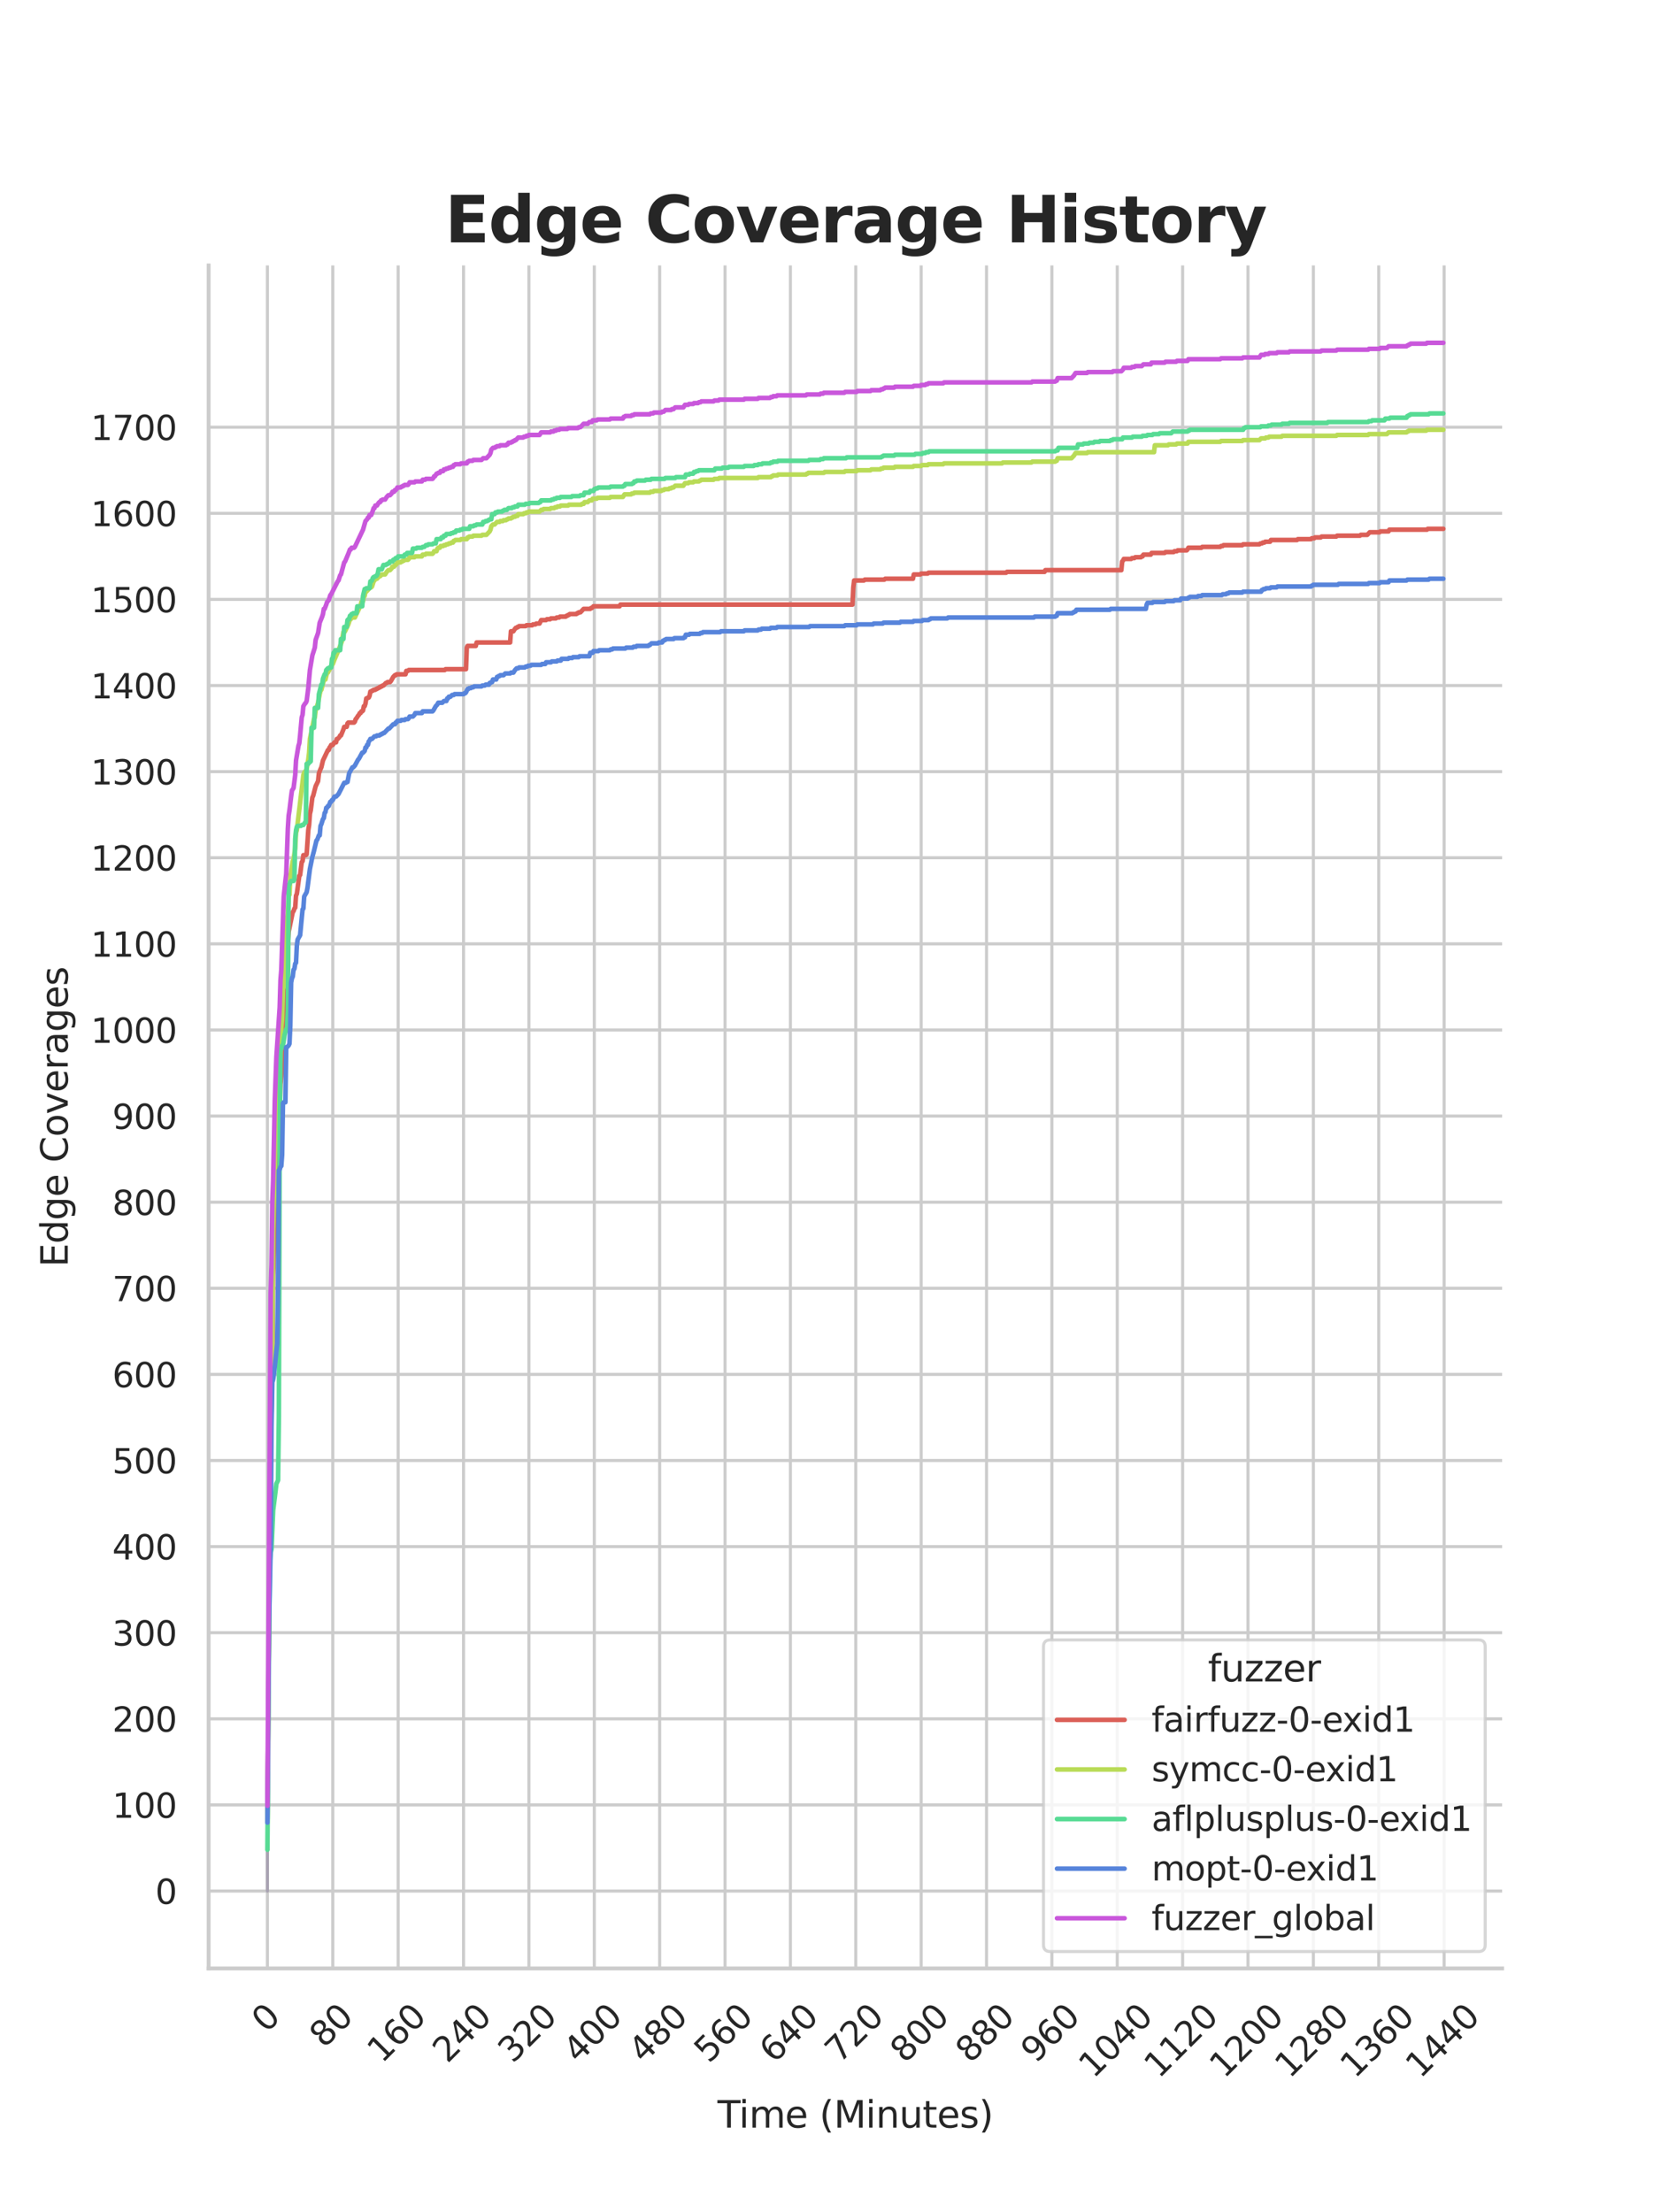 <?xml version="1.0" encoding="utf-8" standalone="no"?>
<!DOCTYPE svg PUBLIC "-//W3C//DTD SVG 1.1//EN"
  "http://www.w3.org/Graphics/SVG/1.1/DTD/svg11.dtd">
<svg xmlns:xlink="http://www.w3.org/1999/xlink" width="434.7pt" height="576pt" viewBox="0 0 434.7 576" xmlns="http://www.w3.org/2000/svg" version="1.1">
 <defs>
  <style type="text/css">*{stroke-linejoin: round; stroke-linecap: butt}</style>
 </defs>
 <g id="figure_1">
  <g id="patch_1">
   <path d="M 0 576 
L 434.7 576 
L 434.7 0 
L 0 0 
z
" style="fill: #ffffff"/>
  </g>
  <g id="axes_1">
   <g id="patch_2">
    <path d="M 54.337 512.64 
L 391.23 512.64 
L 391.23 69.12 
L 54.337 69.12 
z
" style="fill: #ffffff"/>
   </g>
   <g id="matplotlib.axis_1">
    <g id="xtick_1">
     <g id="line2d_1">
      <path d="M 69.651 512.64 
L 69.651 69.12 
" clip-path="url(#p90b340a640)" style="fill: none; stroke: #cccccc; stroke-width: 0.8; stroke-linecap: round"/>
     </g>
     <g id="text_1">
      <!-- 0 -->
      <g style="fill: #262626" transform="translate(69.388 529.627)rotate(-45)scale(0.088 -0.088)">
       <defs>
        <path id="DejaVuSans-30" d="M 2034 4250 
Q 1547 4250 1301 3770 
Q 1056 3291 1056 2328 
Q 1056 1369 1301 889 
Q 1547 409 2034 409 
Q 2525 409 2770 889 
Q 3016 1369 3016 2328 
Q 3016 3291 2770 3770 
Q 2525 4250 2034 4250 
z
M 2034 4750 
Q 2819 4750 3233 4129 
Q 3647 3509 3647 2328 
Q 3647 1150 3233 529 
Q 2819 -91 2034 -91 
Q 1250 -91 836 529 
Q 422 1150 422 2328 
Q 422 3509 836 4129 
Q 1250 4750 2034 4750 
z
" transform="scale(0.016)"/>
       </defs>
       <use xlink:href="#DejaVuSans-30"/>
      </g>
     </g>
    </g>
    <g id="xtick_2">
     <g id="line2d_2">
      <path d="M 86.677 512.64 
L 86.677 69.12 
" clip-path="url(#p90b340a640)" style="fill: none; stroke: #cccccc; stroke-width: 0.8; stroke-linecap: round"/>
     </g>
     <g id="text_2">
      <!-- 80 -->
      <g style="fill: #262626" transform="translate(84.435 533.586)rotate(-45)scale(0.088 -0.088)">
       <defs>
        <path id="DejaVuSans-38" d="M 2034 2216 
Q 1584 2216 1326 1975 
Q 1069 1734 1069 1313 
Q 1069 891 1326 650 
Q 1584 409 2034 409 
Q 2484 409 2743 651 
Q 3003 894 3003 1313 
Q 3003 1734 2745 1975 
Q 2488 2216 2034 2216 
z
M 1403 2484 
Q 997 2584 770 2862 
Q 544 3141 544 3541 
Q 544 4100 942 4425 
Q 1341 4750 2034 4750 
Q 2731 4750 3128 4425 
Q 3525 4100 3525 3541 
Q 3525 3141 3298 2862 
Q 3072 2584 2669 2484 
Q 3125 2378 3379 2068 
Q 3634 1759 3634 1313 
Q 3634 634 3220 271 
Q 2806 -91 2034 -91 
Q 1263 -91 848 271 
Q 434 634 434 1313 
Q 434 1759 690 2068 
Q 947 2378 1403 2484 
z
M 1172 3481 
Q 1172 3119 1398 2916 
Q 1625 2713 2034 2713 
Q 2441 2713 2670 2916 
Q 2900 3119 2900 3481 
Q 2900 3844 2670 4047 
Q 2441 4250 2034 4250 
Q 1625 4250 1398 4047 
Q 1172 3844 1172 3481 
z
" transform="scale(0.016)"/>
       </defs>
       <use xlink:href="#DejaVuSans-38"/>
       <use xlink:href="#DejaVuSans-30" x="63.623"/>
      </g>
     </g>
    </g>
    <g id="xtick_3">
     <g id="line2d_3">
      <path d="M 103.704 512.64 
L 103.704 69.12 
" clip-path="url(#p90b340a640)" style="fill: none; stroke: #cccccc; stroke-width: 0.8; stroke-linecap: round"/>
     </g>
     <g id="text_3">
      <!-- 160 -->
      <g style="fill: #262626" transform="translate(99.482 537.545)rotate(-45)scale(0.088 -0.088)">
       <defs>
        <path id="DejaVuSans-31" d="M 794 531 
L 1825 531 
L 1825 4091 
L 703 3866 
L 703 4441 
L 1819 4666 
L 2450 4666 
L 2450 531 
L 3481 531 
L 3481 0 
L 794 0 
L 794 531 
z
" transform="scale(0.016)"/>
        <path id="DejaVuSans-36" d="M 2113 2584 
Q 1688 2584 1439 2293 
Q 1191 2003 1191 1497 
Q 1191 994 1439 701 
Q 1688 409 2113 409 
Q 2538 409 2786 701 
Q 3034 994 3034 1497 
Q 3034 2003 2786 2293 
Q 2538 2584 2113 2584 
z
M 3366 4563 
L 3366 3988 
Q 3128 4100 2886 4159 
Q 2644 4219 2406 4219 
Q 1781 4219 1451 3797 
Q 1122 3375 1075 2522 
Q 1259 2794 1537 2939 
Q 1816 3084 2150 3084 
Q 2853 3084 3261 2657 
Q 3669 2231 3669 1497 
Q 3669 778 3244 343 
Q 2819 -91 2113 -91 
Q 1303 -91 875 529 
Q 447 1150 447 2328 
Q 447 3434 972 4092 
Q 1497 4750 2381 4750 
Q 2619 4750 2861 4703 
Q 3103 4656 3366 4563 
z
" transform="scale(0.016)"/>
       </defs>
       <use xlink:href="#DejaVuSans-31"/>
       <use xlink:href="#DejaVuSans-36" x="63.623"/>
       <use xlink:href="#DejaVuSans-30" x="127.246"/>
      </g>
     </g>
    </g>
    <g id="xtick_4">
     <g id="line2d_4">
      <path d="M 120.731 512.64 
L 120.731 69.12 
" clip-path="url(#p90b340a640)" style="fill: none; stroke: #cccccc; stroke-width: 0.8; stroke-linecap: round"/>
     </g>
     <g id="text_4">
      <!-- 240 -->
      <g style="fill: #262626" transform="translate(116.509 537.545)rotate(-45)scale(0.088 -0.088)">
       <defs>
        <path id="DejaVuSans-32" d="M 1228 531 
L 3431 531 
L 3431 0 
L 469 0 
L 469 531 
Q 828 903 1448 1529 
Q 2069 2156 2228 2338 
Q 2531 2678 2651 2914 
Q 2772 3150 2772 3378 
Q 2772 3750 2511 3984 
Q 2250 4219 1831 4219 
Q 1534 4219 1204 4116 
Q 875 4013 500 3803 
L 500 4441 
Q 881 4594 1212 4672 
Q 1544 4750 1819 4750 
Q 2544 4750 2975 4387 
Q 3406 4025 3406 3419 
Q 3406 3131 3298 2873 
Q 3191 2616 2906 2266 
Q 2828 2175 2409 1742 
Q 1991 1309 1228 531 
z
" transform="scale(0.016)"/>
        <path id="DejaVuSans-34" d="M 2419 4116 
L 825 1625 
L 2419 1625 
L 2419 4116 
z
M 2253 4666 
L 3047 4666 
L 3047 1625 
L 3713 1625 
L 3713 1100 
L 3047 1100 
L 3047 0 
L 2419 0 
L 2419 1100 
L 313 1100 
L 313 1709 
L 2253 4666 
z
" transform="scale(0.016)"/>
       </defs>
       <use xlink:href="#DejaVuSans-32"/>
       <use xlink:href="#DejaVuSans-34" x="63.623"/>
       <use xlink:href="#DejaVuSans-30" x="127.246"/>
      </g>
     </g>
    </g>
    <g id="xtick_5">
     <g id="line2d_5">
      <path d="M 137.757 512.64 
L 137.757 69.12 
" clip-path="url(#p90b340a640)" style="fill: none; stroke: #cccccc; stroke-width: 0.8; stroke-linecap: round"/>
     </g>
     <g id="text_5">
      <!-- 320 -->
      <g style="fill: #262626" transform="translate(133.536 537.545)rotate(-45)scale(0.088 -0.088)">
       <defs>
        <path id="DejaVuSans-33" d="M 2597 2516 
Q 3050 2419 3304 2112 
Q 3559 1806 3559 1356 
Q 3559 666 3084 287 
Q 2609 -91 1734 -91 
Q 1441 -91 1130 -33 
Q 819 25 488 141 
L 488 750 
Q 750 597 1062 519 
Q 1375 441 1716 441 
Q 2309 441 2620 675 
Q 2931 909 2931 1356 
Q 2931 1769 2642 2001 
Q 2353 2234 1838 2234 
L 1294 2234 
L 1294 2753 
L 1863 2753 
Q 2328 2753 2575 2939 
Q 2822 3125 2822 3475 
Q 2822 3834 2567 4026 
Q 2313 4219 1838 4219 
Q 1578 4219 1281 4162 
Q 984 4106 628 3988 
L 628 4550 
Q 988 4650 1302 4700 
Q 1616 4750 1894 4750 
Q 2613 4750 3031 4423 
Q 3450 4097 3450 3541 
Q 3450 3153 3228 2886 
Q 3006 2619 2597 2516 
z
" transform="scale(0.016)"/>
       </defs>
       <use xlink:href="#DejaVuSans-33"/>
       <use xlink:href="#DejaVuSans-32" x="63.623"/>
       <use xlink:href="#DejaVuSans-30" x="127.246"/>
      </g>
     </g>
    </g>
    <g id="xtick_6">
     <g id="line2d_6">
      <path d="M 154.784 512.64 
L 154.784 69.12 
" clip-path="url(#p90b340a640)" style="fill: none; stroke: #cccccc; stroke-width: 0.8; stroke-linecap: round"/>
     </g>
     <g id="text_6">
      <!-- 400 -->
      <g style="fill: #262626" transform="translate(150.562 537.545)rotate(-45)scale(0.088 -0.088)">
       <use xlink:href="#DejaVuSans-34"/>
       <use xlink:href="#DejaVuSans-30" x="63.623"/>
       <use xlink:href="#DejaVuSans-30" x="127.246"/>
      </g>
     </g>
    </g>
    <g id="xtick_7">
     <g id="line2d_7">
      <path d="M 171.81 512.64 
L 171.81 69.12 
" clip-path="url(#p90b340a640)" style="fill: none; stroke: #cccccc; stroke-width: 0.8; stroke-linecap: round"/>
     </g>
     <g id="text_7">
      <!-- 480 -->
      <g style="fill: #262626" transform="translate(167.589 537.545)rotate(-45)scale(0.088 -0.088)">
       <use xlink:href="#DejaVuSans-34"/>
       <use xlink:href="#DejaVuSans-38" x="63.623"/>
       <use xlink:href="#DejaVuSans-30" x="127.246"/>
      </g>
     </g>
    </g>
    <g id="xtick_8">
     <g id="line2d_8">
      <path d="M 188.837 512.64 
L 188.837 69.12 
" clip-path="url(#p90b340a640)" style="fill: none; stroke: #cccccc; stroke-width: 0.8; stroke-linecap: round"/>
     </g>
     <g id="text_8">
      <!-- 560 -->
      <g style="fill: #262626" transform="translate(184.615 537.545)rotate(-45)scale(0.088 -0.088)">
       <defs>
        <path id="DejaVuSans-35" d="M 691 4666 
L 3169 4666 
L 3169 4134 
L 1269 4134 
L 1269 2991 
Q 1406 3038 1543 3061 
Q 1681 3084 1819 3084 
Q 2600 3084 3056 2656 
Q 3513 2228 3513 1497 
Q 3513 744 3044 326 
Q 2575 -91 1722 -91 
Q 1428 -91 1123 -41 
Q 819 9 494 109 
L 494 744 
Q 775 591 1075 516 
Q 1375 441 1709 441 
Q 2250 441 2565 725 
Q 2881 1009 2881 1497 
Q 2881 1984 2565 2268 
Q 2250 2553 1709 2553 
Q 1456 2553 1204 2497 
Q 953 2441 691 2322 
L 691 4666 
z
" transform="scale(0.016)"/>
       </defs>
       <use xlink:href="#DejaVuSans-35"/>
       <use xlink:href="#DejaVuSans-36" x="63.623"/>
       <use xlink:href="#DejaVuSans-30" x="127.246"/>
      </g>
     </g>
    </g>
    <g id="xtick_9">
     <g id="line2d_9">
      <path d="M 205.864 512.64 
L 205.864 69.12 
" clip-path="url(#p90b340a640)" style="fill: none; stroke: #cccccc; stroke-width: 0.8; stroke-linecap: round"/>
     </g>
     <g id="text_9">
      <!-- 640 -->
      <g style="fill: #262626" transform="translate(201.642 537.545)rotate(-45)scale(0.088 -0.088)">
       <use xlink:href="#DejaVuSans-36"/>
       <use xlink:href="#DejaVuSans-34" x="63.623"/>
       <use xlink:href="#DejaVuSans-30" x="127.246"/>
      </g>
     </g>
    </g>
    <g id="xtick_10">
     <g id="line2d_10">
      <path d="M 222.89 512.64 
L 222.89 69.12 
" clip-path="url(#p90b340a640)" style="fill: none; stroke: #cccccc; stroke-width: 0.8; stroke-linecap: round"/>
     </g>
     <g id="text_10">
      <!-- 720 -->
      <g style="fill: #262626" transform="translate(218.669 537.545)rotate(-45)scale(0.088 -0.088)">
       <defs>
        <path id="DejaVuSans-37" d="M 525 4666 
L 3525 4666 
L 3525 4397 
L 1831 0 
L 1172 0 
L 2766 4134 
L 525 4134 
L 525 4666 
z
" transform="scale(0.016)"/>
       </defs>
       <use xlink:href="#DejaVuSans-37"/>
       <use xlink:href="#DejaVuSans-32" x="63.623"/>
       <use xlink:href="#DejaVuSans-30" x="127.246"/>
      </g>
     </g>
    </g>
    <g id="xtick_11">
     <g id="line2d_11">
      <path d="M 239.917 512.64 
L 239.917 69.12 
" clip-path="url(#p90b340a640)" style="fill: none; stroke: #cccccc; stroke-width: 0.8; stroke-linecap: round"/>
     </g>
     <g id="text_11">
      <!-- 800 -->
      <g style="fill: #262626" transform="translate(235.695 537.545)rotate(-45)scale(0.088 -0.088)">
       <use xlink:href="#DejaVuSans-38"/>
       <use xlink:href="#DejaVuSans-30" x="63.623"/>
       <use xlink:href="#DejaVuSans-30" x="127.246"/>
      </g>
     </g>
    </g>
    <g id="xtick_12">
     <g id="line2d_12">
      <path d="M 256.943 512.64 
L 256.943 69.12 
" clip-path="url(#p90b340a640)" style="fill: none; stroke: #cccccc; stroke-width: 0.8; stroke-linecap: round"/>
     </g>
     <g id="text_12">
      <!-- 880 -->
      <g style="fill: #262626" transform="translate(252.722 537.545)rotate(-45)scale(0.088 -0.088)">
       <use xlink:href="#DejaVuSans-38"/>
       <use xlink:href="#DejaVuSans-38" x="63.623"/>
       <use xlink:href="#DejaVuSans-30" x="127.246"/>
      </g>
     </g>
    </g>
    <g id="xtick_13">
     <g id="line2d_13">
      <path d="M 273.97 512.64 
L 273.97 69.12 
" clip-path="url(#p90b340a640)" style="fill: none; stroke: #cccccc; stroke-width: 0.8; stroke-linecap: round"/>
     </g>
     <g id="text_13">
      <!-- 960 -->
      <g style="fill: #262626" transform="translate(269.748 537.545)rotate(-45)scale(0.088 -0.088)">
       <defs>
        <path id="DejaVuSans-39" d="M 703 97 
L 703 672 
Q 941 559 1184 500 
Q 1428 441 1663 441 
Q 2288 441 2617 861 
Q 2947 1281 2994 2138 
Q 2813 1869 2534 1725 
Q 2256 1581 1919 1581 
Q 1219 1581 811 2004 
Q 403 2428 403 3163 
Q 403 3881 828 4315 
Q 1253 4750 1959 4750 
Q 2769 4750 3195 4129 
Q 3622 3509 3622 2328 
Q 3622 1225 3098 567 
Q 2575 -91 1691 -91 
Q 1453 -91 1209 -44 
Q 966 3 703 97 
z
M 1959 2075 
Q 2384 2075 2632 2365 
Q 2881 2656 2881 3163 
Q 2881 3666 2632 3958 
Q 2384 4250 1959 4250 
Q 1534 4250 1286 3958 
Q 1038 3666 1038 3163 
Q 1038 2656 1286 2365 
Q 1534 2075 1959 2075 
z
" transform="scale(0.016)"/>
       </defs>
       <use xlink:href="#DejaVuSans-39"/>
       <use xlink:href="#DejaVuSans-36" x="63.623"/>
       <use xlink:href="#DejaVuSans-30" x="127.246"/>
      </g>
     </g>
    </g>
    <g id="xtick_14">
     <g id="line2d_14">
      <path d="M 290.997 512.64 
L 290.997 69.12 
" clip-path="url(#p90b340a640)" style="fill: none; stroke: #cccccc; stroke-width: 0.8; stroke-linecap: round"/>
     </g>
     <g id="text_14">
      <!-- 1040 -->
      <g style="fill: #262626" transform="translate(284.795 541.505)rotate(-45)scale(0.088 -0.088)">
       <use xlink:href="#DejaVuSans-31"/>
       <use xlink:href="#DejaVuSans-30" x="63.623"/>
       <use xlink:href="#DejaVuSans-34" x="127.246"/>
       <use xlink:href="#DejaVuSans-30" x="190.869"/>
      </g>
     </g>
    </g>
    <g id="xtick_15">
     <g id="line2d_15">
      <path d="M 308.023 512.64 
L 308.023 69.12 
" clip-path="url(#p90b340a640)" style="fill: none; stroke: #cccccc; stroke-width: 0.8; stroke-linecap: round"/>
     </g>
     <g id="text_15">
      <!-- 1120 -->
      <g style="fill: #262626" transform="translate(301.822 541.505)rotate(-45)scale(0.088 -0.088)">
       <use xlink:href="#DejaVuSans-31"/>
       <use xlink:href="#DejaVuSans-31" x="63.623"/>
       <use xlink:href="#DejaVuSans-32" x="127.246"/>
       <use xlink:href="#DejaVuSans-30" x="190.869"/>
      </g>
     </g>
    </g>
    <g id="xtick_16">
     <g id="line2d_16">
      <path d="M 325.05 512.64 
L 325.05 69.12 
" clip-path="url(#p90b340a640)" style="fill: none; stroke: #cccccc; stroke-width: 0.8; stroke-linecap: round"/>
     </g>
     <g id="text_16">
      <!-- 1200 -->
      <g style="fill: #262626" transform="translate(318.849 541.505)rotate(-45)scale(0.088 -0.088)">
       <use xlink:href="#DejaVuSans-31"/>
       <use xlink:href="#DejaVuSans-32" x="63.623"/>
       <use xlink:href="#DejaVuSans-30" x="127.246"/>
       <use xlink:href="#DejaVuSans-30" x="190.869"/>
      </g>
     </g>
    </g>
    <g id="xtick_17">
     <g id="line2d_17">
      <path d="M 342.076 512.64 
L 342.076 69.12 
" clip-path="url(#p90b340a640)" style="fill: none; stroke: #cccccc; stroke-width: 0.8; stroke-linecap: round"/>
     </g>
     <g id="text_17">
      <!-- 1280 -->
      <g style="fill: #262626" transform="translate(335.875 541.505)rotate(-45)scale(0.088 -0.088)">
       <use xlink:href="#DejaVuSans-31"/>
       <use xlink:href="#DejaVuSans-32" x="63.623"/>
       <use xlink:href="#DejaVuSans-38" x="127.246"/>
       <use xlink:href="#DejaVuSans-30" x="190.869"/>
      </g>
     </g>
    </g>
    <g id="xtick_18">
     <g id="line2d_18">
      <path d="M 359.103 512.64 
L 359.103 69.12 
" clip-path="url(#p90b340a640)" style="fill: none; stroke: #cccccc; stroke-width: 0.8; stroke-linecap: round"/>
     </g>
     <g id="text_18">
      <!-- 1360 -->
      <g style="fill: #262626" transform="translate(352.902 541.505)rotate(-45)scale(0.088 -0.088)">
       <use xlink:href="#DejaVuSans-31"/>
       <use xlink:href="#DejaVuSans-33" x="63.623"/>
       <use xlink:href="#DejaVuSans-36" x="127.246"/>
       <use xlink:href="#DejaVuSans-30" x="190.869"/>
      </g>
     </g>
    </g>
    <g id="xtick_19">
     <g id="line2d_19">
      <path d="M 376.13 512.64 
L 376.13 69.12 
" clip-path="url(#p90b340a640)" style="fill: none; stroke: #cccccc; stroke-width: 0.8; stroke-linecap: round"/>
     </g>
     <g id="text_19">
      <!-- 1440 -->
      <g style="fill: #262626" transform="translate(369.928 541.505)rotate(-45)scale(0.088 -0.088)">
       <use xlink:href="#DejaVuSans-31"/>
       <use xlink:href="#DejaVuSans-34" x="63.623"/>
       <use xlink:href="#DejaVuSans-34" x="127.246"/>
       <use xlink:href="#DejaVuSans-30" x="190.869"/>
      </g>
     </g>
    </g>
    <g id="text_20">
     <!-- Time (Minutes) -->
     <g style="fill: #262626" transform="translate(186.874 554.093)scale(0.096 -0.096)">
      <defs>
       <path id="DejaVuSans-54" d="M -19 4666 
L 3928 4666 
L 3928 4134 
L 2272 4134 
L 2272 0 
L 1638 0 
L 1638 4134 
L -19 4134 
L -19 4666 
z
" transform="scale(0.016)"/>
       <path id="DejaVuSans-69" d="M 603 3500 
L 1178 3500 
L 1178 0 
L 603 0 
L 603 3500 
z
M 603 4863 
L 1178 4863 
L 1178 4134 
L 603 4134 
L 603 4863 
z
" transform="scale(0.016)"/>
       <path id="DejaVuSans-6d" d="M 3328 2828 
Q 3544 3216 3844 3400 
Q 4144 3584 4550 3584 
Q 5097 3584 5394 3201 
Q 5691 2819 5691 2113 
L 5691 0 
L 5113 0 
L 5113 2094 
Q 5113 2597 4934 2840 
Q 4756 3084 4391 3084 
Q 3944 3084 3684 2787 
Q 3425 2491 3425 1978 
L 3425 0 
L 2847 0 
L 2847 2094 
Q 2847 2600 2669 2842 
Q 2491 3084 2119 3084 
Q 1678 3084 1418 2786 
Q 1159 2488 1159 1978 
L 1159 0 
L 581 0 
L 581 3500 
L 1159 3500 
L 1159 2956 
Q 1356 3278 1631 3431 
Q 1906 3584 2284 3584 
Q 2666 3584 2933 3390 
Q 3200 3197 3328 2828 
z
" transform="scale(0.016)"/>
       <path id="DejaVuSans-65" d="M 3597 1894 
L 3597 1613 
L 953 1613 
Q 991 1019 1311 708 
Q 1631 397 2203 397 
Q 2534 397 2845 478 
Q 3156 559 3463 722 
L 3463 178 
Q 3153 47 2828 -22 
Q 2503 -91 2169 -91 
Q 1331 -91 842 396 
Q 353 884 353 1716 
Q 353 2575 817 3079 
Q 1281 3584 2069 3584 
Q 2775 3584 3186 3129 
Q 3597 2675 3597 1894 
z
M 3022 2063 
Q 3016 2534 2758 2815 
Q 2500 3097 2075 3097 
Q 1594 3097 1305 2825 
Q 1016 2553 972 2059 
L 3022 2063 
z
" transform="scale(0.016)"/>
       <path id="DejaVuSans-20" transform="scale(0.016)"/>
       <path id="DejaVuSans-28" d="M 1984 4856 
Q 1566 4138 1362 3434 
Q 1159 2731 1159 2009 
Q 1159 1288 1364 580 
Q 1569 -128 1984 -844 
L 1484 -844 
Q 1016 -109 783 600 
Q 550 1309 550 2009 
Q 550 2706 781 3412 
Q 1013 4119 1484 4856 
L 1984 4856 
z
" transform="scale(0.016)"/>
       <path id="DejaVuSans-4d" d="M 628 4666 
L 1569 4666 
L 2759 1491 
L 3956 4666 
L 4897 4666 
L 4897 0 
L 4281 0 
L 4281 4097 
L 3078 897 
L 2444 897 
L 1241 4097 
L 1241 0 
L 628 0 
L 628 4666 
z
" transform="scale(0.016)"/>
       <path id="DejaVuSans-6e" d="M 3513 2113 
L 3513 0 
L 2938 0 
L 2938 2094 
Q 2938 2591 2744 2837 
Q 2550 3084 2163 3084 
Q 1697 3084 1428 2787 
Q 1159 2491 1159 1978 
L 1159 0 
L 581 0 
L 581 3500 
L 1159 3500 
L 1159 2956 
Q 1366 3272 1645 3428 
Q 1925 3584 2291 3584 
Q 2894 3584 3203 3211 
Q 3513 2838 3513 2113 
z
" transform="scale(0.016)"/>
       <path id="DejaVuSans-75" d="M 544 1381 
L 544 3500 
L 1119 3500 
L 1119 1403 
Q 1119 906 1312 657 
Q 1506 409 1894 409 
Q 2359 409 2629 706 
Q 2900 1003 2900 1516 
L 2900 3500 
L 3475 3500 
L 3475 0 
L 2900 0 
L 2900 538 
Q 2691 219 2414 64 
Q 2138 -91 1772 -91 
Q 1169 -91 856 284 
Q 544 659 544 1381 
z
M 1991 3584 
L 1991 3584 
z
" transform="scale(0.016)"/>
       <path id="DejaVuSans-74" d="M 1172 4494 
L 1172 3500 
L 2356 3500 
L 2356 3053 
L 1172 3053 
L 1172 1153 
Q 1172 725 1289 603 
Q 1406 481 1766 481 
L 2356 481 
L 2356 0 
L 1766 0 
Q 1100 0 847 248 
Q 594 497 594 1153 
L 594 3053 
L 172 3053 
L 172 3500 
L 594 3500 
L 594 4494 
L 1172 4494 
z
" transform="scale(0.016)"/>
       <path id="DejaVuSans-73" d="M 2834 3397 
L 2834 2853 
Q 2591 2978 2328 3040 
Q 2066 3103 1784 3103 
Q 1356 3103 1142 2972 
Q 928 2841 928 2578 
Q 928 2378 1081 2264 
Q 1234 2150 1697 2047 
L 1894 2003 
Q 2506 1872 2764 1633 
Q 3022 1394 3022 966 
Q 3022 478 2636 193 
Q 2250 -91 1575 -91 
Q 1294 -91 989 -36 
Q 684 19 347 128 
L 347 722 
Q 666 556 975 473 
Q 1284 391 1588 391 
Q 1994 391 2212 530 
Q 2431 669 2431 922 
Q 2431 1156 2273 1281 
Q 2116 1406 1581 1522 
L 1381 1569 
Q 847 1681 609 1914 
Q 372 2147 372 2553 
Q 372 3047 722 3315 
Q 1072 3584 1716 3584 
Q 2034 3584 2315 3537 
Q 2597 3491 2834 3397 
z
" transform="scale(0.016)"/>
       <path id="DejaVuSans-29" d="M 513 4856 
L 1013 4856 
Q 1481 4119 1714 3412 
Q 1947 2706 1947 2009 
Q 1947 1309 1714 600 
Q 1481 -109 1013 -844 
L 513 -844 
Q 928 -128 1133 580 
Q 1338 1288 1338 2009 
Q 1338 2731 1133 3434 
Q 928 4138 513 4856 
z
" transform="scale(0.016)"/>
      </defs>
      <use xlink:href="#DejaVuSans-54"/>
      <use xlink:href="#DejaVuSans-69" x="57.959"/>
      <use xlink:href="#DejaVuSans-6d" x="85.742"/>
      <use xlink:href="#DejaVuSans-65" x="183.154"/>
      <use xlink:href="#DejaVuSans-20" x="244.678"/>
      <use xlink:href="#DejaVuSans-28" x="276.465"/>
      <use xlink:href="#DejaVuSans-4d" x="315.479"/>
      <use xlink:href="#DejaVuSans-69" x="401.758"/>
      <use xlink:href="#DejaVuSans-6e" x="429.541"/>
      <use xlink:href="#DejaVuSans-75" x="492.92"/>
      <use xlink:href="#DejaVuSans-74" x="556.299"/>
      <use xlink:href="#DejaVuSans-65" x="595.508"/>
      <use xlink:href="#DejaVuSans-73" x="657.031"/>
      <use xlink:href="#DejaVuSans-29" x="709.131"/>
     </g>
    </g>
   </g>
   <g id="matplotlib.axis_2">
    <g id="ytick_1">
     <g id="line2d_20">
      <path d="M 54.337 492.48 
L 391.23 492.48 
" clip-path="url(#p90b340a640)" style="fill: none; stroke: #cccccc; stroke-width: 0.8; stroke-linecap: round"/>
     </g>
     <g id="text_21">
      <!-- 0 -->
      <g style="fill: #262626" transform="translate(40.438 495.823)scale(0.088 -0.088)">
       <use xlink:href="#DejaVuSans-30"/>
      </g>
     </g>
    </g>
    <g id="ytick_2">
     <g id="line2d_21">
      <path d="M 54.337 470.055 
L 391.23 470.055 
" clip-path="url(#p90b340a640)" style="fill: none; stroke: #cccccc; stroke-width: 0.8; stroke-linecap: round"/>
     </g>
     <g id="text_22">
      <!-- 100 -->
      <g style="fill: #262626" transform="translate(29.241 473.398)scale(0.088 -0.088)">
       <use xlink:href="#DejaVuSans-31"/>
       <use xlink:href="#DejaVuSans-30" x="63.623"/>
       <use xlink:href="#DejaVuSans-30" x="127.246"/>
      </g>
     </g>
    </g>
    <g id="ytick_3">
     <g id="line2d_22">
      <path d="M 54.337 447.63 
L 391.23 447.63 
" clip-path="url(#p90b340a640)" style="fill: none; stroke: #cccccc; stroke-width: 0.8; stroke-linecap: round"/>
     </g>
     <g id="text_23">
      <!-- 200 -->
      <g style="fill: #262626" transform="translate(29.241 450.973)scale(0.088 -0.088)">
       <use xlink:href="#DejaVuSans-32"/>
       <use xlink:href="#DejaVuSans-30" x="63.623"/>
       <use xlink:href="#DejaVuSans-30" x="127.246"/>
      </g>
     </g>
    </g>
    <g id="ytick_4">
     <g id="line2d_23">
      <path d="M 54.337 425.205 
L 391.23 425.205 
" clip-path="url(#p90b340a640)" style="fill: none; stroke: #cccccc; stroke-width: 0.8; stroke-linecap: round"/>
     </g>
     <g id="text_24">
      <!-- 300 -->
      <g style="fill: #262626" transform="translate(29.241 428.549)scale(0.088 -0.088)">
       <use xlink:href="#DejaVuSans-33"/>
       <use xlink:href="#DejaVuSans-30" x="63.623"/>
       <use xlink:href="#DejaVuSans-30" x="127.246"/>
      </g>
     </g>
    </g>
    <g id="ytick_5">
     <g id="line2d_24">
      <path d="M 54.337 402.78 
L 391.23 402.78 
" clip-path="url(#p90b340a640)" style="fill: none; stroke: #cccccc; stroke-width: 0.8; stroke-linecap: round"/>
     </g>
     <g id="text_25">
      <!-- 400 -->
      <g style="fill: #262626" transform="translate(29.241 406.124)scale(0.088 -0.088)">
       <use xlink:href="#DejaVuSans-34"/>
       <use xlink:href="#DejaVuSans-30" x="63.623"/>
       <use xlink:href="#DejaVuSans-30" x="127.246"/>
      </g>
     </g>
    </g>
    <g id="ytick_6">
     <g id="line2d_25">
      <path d="M 54.337 380.355 
L 391.23 380.355 
" clip-path="url(#p90b340a640)" style="fill: none; stroke: #cccccc; stroke-width: 0.8; stroke-linecap: round"/>
     </g>
     <g id="text_26">
      <!-- 500 -->
      <g style="fill: #262626" transform="translate(29.241 383.699)scale(0.088 -0.088)">
       <use xlink:href="#DejaVuSans-35"/>
       <use xlink:href="#DejaVuSans-30" x="63.623"/>
       <use xlink:href="#DejaVuSans-30" x="127.246"/>
      </g>
     </g>
    </g>
    <g id="ytick_7">
     <g id="line2d_26">
      <path d="M 54.337 357.931 
L 391.23 357.931 
" clip-path="url(#p90b340a640)" style="fill: none; stroke: #cccccc; stroke-width: 0.8; stroke-linecap: round"/>
     </g>
     <g id="text_27">
      <!-- 600 -->
      <g style="fill: #262626" transform="translate(29.241 361.274)scale(0.088 -0.088)">
       <use xlink:href="#DejaVuSans-36"/>
       <use xlink:href="#DejaVuSans-30" x="63.623"/>
       <use xlink:href="#DejaVuSans-30" x="127.246"/>
      </g>
     </g>
    </g>
    <g id="ytick_8">
     <g id="line2d_27">
      <path d="M 54.337 335.506 
L 391.23 335.506 
" clip-path="url(#p90b340a640)" style="fill: none; stroke: #cccccc; stroke-width: 0.8; stroke-linecap: round"/>
     </g>
     <g id="text_28">
      <!-- 700 -->
      <g style="fill: #262626" transform="translate(29.241 338.849)scale(0.088 -0.088)">
       <use xlink:href="#DejaVuSans-37"/>
       <use xlink:href="#DejaVuSans-30" x="63.623"/>
       <use xlink:href="#DejaVuSans-30" x="127.246"/>
      </g>
     </g>
    </g>
    <g id="ytick_9">
     <g id="line2d_28">
      <path d="M 54.337 313.081 
L 391.23 313.081 
" clip-path="url(#p90b340a640)" style="fill: none; stroke: #cccccc; stroke-width: 0.8; stroke-linecap: round"/>
     </g>
     <g id="text_29">
      <!-- 800 -->
      <g style="fill: #262626" transform="translate(29.241 316.424)scale(0.088 -0.088)">
       <use xlink:href="#DejaVuSans-38"/>
       <use xlink:href="#DejaVuSans-30" x="63.623"/>
       <use xlink:href="#DejaVuSans-30" x="127.246"/>
      </g>
     </g>
    </g>
    <g id="ytick_10">
     <g id="line2d_29">
      <path d="M 54.337 290.656 
L 391.23 290.656 
" clip-path="url(#p90b340a640)" style="fill: none; stroke: #cccccc; stroke-width: 0.8; stroke-linecap: round"/>
     </g>
     <g id="text_30">
      <!-- 900 -->
      <g style="fill: #262626" transform="translate(29.241 293.999)scale(0.088 -0.088)">
       <use xlink:href="#DejaVuSans-39"/>
       <use xlink:href="#DejaVuSans-30" x="63.623"/>
       <use xlink:href="#DejaVuSans-30" x="127.246"/>
      </g>
     </g>
    </g>
    <g id="ytick_11">
     <g id="line2d_30">
      <path d="M 54.337 268.231 
L 391.23 268.231 
" clip-path="url(#p90b340a640)" style="fill: none; stroke: #cccccc; stroke-width: 0.8; stroke-linecap: round"/>
     </g>
     <g id="text_31">
      <!-- 1000 -->
      <g style="fill: #262626" transform="translate(23.642 271.574)scale(0.088 -0.088)">
       <use xlink:href="#DejaVuSans-31"/>
       <use xlink:href="#DejaVuSans-30" x="63.623"/>
       <use xlink:href="#DejaVuSans-30" x="127.246"/>
       <use xlink:href="#DejaVuSans-30" x="190.869"/>
      </g>
     </g>
    </g>
    <g id="ytick_12">
     <g id="line2d_31">
      <path d="M 54.337 245.806 
L 391.23 245.806 
" clip-path="url(#p90b340a640)" style="fill: none; stroke: #cccccc; stroke-width: 0.8; stroke-linecap: round"/>
     </g>
     <g id="text_32">
      <!-- 1100 -->
      <g style="fill: #262626" transform="translate(23.642 249.149)scale(0.088 -0.088)">
       <use xlink:href="#DejaVuSans-31"/>
       <use xlink:href="#DejaVuSans-31" x="63.623"/>
       <use xlink:href="#DejaVuSans-30" x="127.246"/>
       <use xlink:href="#DejaVuSans-30" x="190.869"/>
      </g>
     </g>
    </g>
    <g id="ytick_13">
     <g id="line2d_32">
      <path d="M 54.337 223.381 
L 391.23 223.381 
" clip-path="url(#p90b340a640)" style="fill: none; stroke: #cccccc; stroke-width: 0.8; stroke-linecap: round"/>
     </g>
     <g id="text_33">
      <!-- 1200 -->
      <g style="fill: #262626" transform="translate(23.642 226.724)scale(0.088 -0.088)">
       <use xlink:href="#DejaVuSans-31"/>
       <use xlink:href="#DejaVuSans-32" x="63.623"/>
       <use xlink:href="#DejaVuSans-30" x="127.246"/>
       <use xlink:href="#DejaVuSans-30" x="190.869"/>
      </g>
     </g>
    </g>
    <g id="ytick_14">
     <g id="line2d_33">
      <path d="M 54.337 200.956 
L 391.23 200.956 
" clip-path="url(#p90b340a640)" style="fill: none; stroke: #cccccc; stroke-width: 0.8; stroke-linecap: round"/>
     </g>
     <g id="text_34">
      <!-- 1300 -->
      <g style="fill: #262626" transform="translate(23.642 204.299)scale(0.088 -0.088)">
       <use xlink:href="#DejaVuSans-31"/>
       <use xlink:href="#DejaVuSans-33" x="63.623"/>
       <use xlink:href="#DejaVuSans-30" x="127.246"/>
       <use xlink:href="#DejaVuSans-30" x="190.869"/>
      </g>
     </g>
    </g>
    <g id="ytick_15">
     <g id="line2d_34">
      <path d="M 54.337 178.531 
L 391.23 178.531 
" clip-path="url(#p90b340a640)" style="fill: none; stroke: #cccccc; stroke-width: 0.8; stroke-linecap: round"/>
     </g>
     <g id="text_35">
      <!-- 1400 -->
      <g style="fill: #262626" transform="translate(23.642 181.874)scale(0.088 -0.088)">
       <use xlink:href="#DejaVuSans-31"/>
       <use xlink:href="#DejaVuSans-34" x="63.623"/>
       <use xlink:href="#DejaVuSans-30" x="127.246"/>
       <use xlink:href="#DejaVuSans-30" x="190.869"/>
      </g>
     </g>
    </g>
    <g id="ytick_16">
     <g id="line2d_35">
      <path d="M 54.337 156.106 
L 391.23 156.106 
" clip-path="url(#p90b340a640)" style="fill: none; stroke: #cccccc; stroke-width: 0.8; stroke-linecap: round"/>
     </g>
     <g id="text_36">
      <!-- 1500 -->
      <g style="fill: #262626" transform="translate(23.642 159.45)scale(0.088 -0.088)">
       <use xlink:href="#DejaVuSans-31"/>
       <use xlink:href="#DejaVuSans-35" x="63.623"/>
       <use xlink:href="#DejaVuSans-30" x="127.246"/>
       <use xlink:href="#DejaVuSans-30" x="190.869"/>
      </g>
     </g>
    </g>
    <g id="ytick_17">
     <g id="line2d_36">
      <path d="M 54.337 133.681 
L 391.23 133.681 
" clip-path="url(#p90b340a640)" style="fill: none; stroke: #cccccc; stroke-width: 0.8; stroke-linecap: round"/>
     </g>
     <g id="text_37">
      <!-- 1600 -->
      <g style="fill: #262626" transform="translate(23.642 137.025)scale(0.088 -0.088)">
       <use xlink:href="#DejaVuSans-31"/>
       <use xlink:href="#DejaVuSans-36" x="63.623"/>
       <use xlink:href="#DejaVuSans-30" x="127.246"/>
       <use xlink:href="#DejaVuSans-30" x="190.869"/>
      </g>
     </g>
    </g>
    <g id="ytick_18">
     <g id="line2d_37">
      <path d="M 54.337 111.256 
L 391.23 111.256 
" clip-path="url(#p90b340a640)" style="fill: none; stroke: #cccccc; stroke-width: 0.8; stroke-linecap: round"/>
     </g>
     <g id="text_38">
      <!-- 1700 -->
      <g style="fill: #262626" transform="translate(23.642 114.6)scale(0.088 -0.088)">
       <use xlink:href="#DejaVuSans-31"/>
       <use xlink:href="#DejaVuSans-37" x="63.623"/>
       <use xlink:href="#DejaVuSans-30" x="127.246"/>
       <use xlink:href="#DejaVuSans-30" x="190.869"/>
      </g>
     </g>
    </g>
    <g id="text_39">
     <!-- Edge Coverages -->
     <g style="fill: #262626" transform="translate(17.645 329.986)rotate(-90)scale(0.096 -0.096)">
      <defs>
       <path id="DejaVuSans-45" d="M 628 4666 
L 3578 4666 
L 3578 4134 
L 1259 4134 
L 1259 2753 
L 3481 2753 
L 3481 2222 
L 1259 2222 
L 1259 531 
L 3634 531 
L 3634 0 
L 628 0 
L 628 4666 
z
" transform="scale(0.016)"/>
       <path id="DejaVuSans-64" d="M 2906 2969 
L 2906 4863 
L 3481 4863 
L 3481 0 
L 2906 0 
L 2906 525 
Q 2725 213 2448 61 
Q 2172 -91 1784 -91 
Q 1150 -91 751 415 
Q 353 922 353 1747 
Q 353 2572 751 3078 
Q 1150 3584 1784 3584 
Q 2172 3584 2448 3432 
Q 2725 3281 2906 2969 
z
M 947 1747 
Q 947 1113 1208 752 
Q 1469 391 1925 391 
Q 2381 391 2643 752 
Q 2906 1113 2906 1747 
Q 2906 2381 2643 2742 
Q 2381 3103 1925 3103 
Q 1469 3103 1208 2742 
Q 947 2381 947 1747 
z
" transform="scale(0.016)"/>
       <path id="DejaVuSans-67" d="M 2906 1791 
Q 2906 2416 2648 2759 
Q 2391 3103 1925 3103 
Q 1463 3103 1205 2759 
Q 947 2416 947 1791 
Q 947 1169 1205 825 
Q 1463 481 1925 481 
Q 2391 481 2648 825 
Q 2906 1169 2906 1791 
z
M 3481 434 
Q 3481 -459 3084 -895 
Q 2688 -1331 1869 -1331 
Q 1566 -1331 1297 -1286 
Q 1028 -1241 775 -1147 
L 775 -588 
Q 1028 -725 1275 -790 
Q 1522 -856 1778 -856 
Q 2344 -856 2625 -561 
Q 2906 -266 2906 331 
L 2906 616 
Q 2728 306 2450 153 
Q 2172 0 1784 0 
Q 1141 0 747 490 
Q 353 981 353 1791 
Q 353 2603 747 3093 
Q 1141 3584 1784 3584 
Q 2172 3584 2450 3431 
Q 2728 3278 2906 2969 
L 2906 3500 
L 3481 3500 
L 3481 434 
z
" transform="scale(0.016)"/>
       <path id="DejaVuSans-43" d="M 4122 4306 
L 4122 3641 
Q 3803 3938 3442 4084 
Q 3081 4231 2675 4231 
Q 1875 4231 1450 3742 
Q 1025 3253 1025 2328 
Q 1025 1406 1450 917 
Q 1875 428 2675 428 
Q 3081 428 3442 575 
Q 3803 722 4122 1019 
L 4122 359 
Q 3791 134 3420 21 
Q 3050 -91 2638 -91 
Q 1578 -91 968 557 
Q 359 1206 359 2328 
Q 359 3453 968 4101 
Q 1578 4750 2638 4750 
Q 3056 4750 3426 4639 
Q 3797 4528 4122 4306 
z
" transform="scale(0.016)"/>
       <path id="DejaVuSans-6f" d="M 1959 3097 
Q 1497 3097 1228 2736 
Q 959 2375 959 1747 
Q 959 1119 1226 758 
Q 1494 397 1959 397 
Q 2419 397 2687 759 
Q 2956 1122 2956 1747 
Q 2956 2369 2687 2733 
Q 2419 3097 1959 3097 
z
M 1959 3584 
Q 2709 3584 3137 3096 
Q 3566 2609 3566 1747 
Q 3566 888 3137 398 
Q 2709 -91 1959 -91 
Q 1206 -91 779 398 
Q 353 888 353 1747 
Q 353 2609 779 3096 
Q 1206 3584 1959 3584 
z
" transform="scale(0.016)"/>
       <path id="DejaVuSans-76" d="M 191 3500 
L 800 3500 
L 1894 563 
L 2988 3500 
L 3597 3500 
L 2284 0 
L 1503 0 
L 191 3500 
z
" transform="scale(0.016)"/>
       <path id="DejaVuSans-72" d="M 2631 2963 
Q 2534 3019 2420 3045 
Q 2306 3072 2169 3072 
Q 1681 3072 1420 2755 
Q 1159 2438 1159 1844 
L 1159 0 
L 581 0 
L 581 3500 
L 1159 3500 
L 1159 2956 
Q 1341 3275 1631 3429 
Q 1922 3584 2338 3584 
Q 2397 3584 2469 3576 
Q 2541 3569 2628 3553 
L 2631 2963 
z
" transform="scale(0.016)"/>
       <path id="DejaVuSans-61" d="M 2194 1759 
Q 1497 1759 1228 1600 
Q 959 1441 959 1056 
Q 959 750 1161 570 
Q 1363 391 1709 391 
Q 2188 391 2477 730 
Q 2766 1069 2766 1631 
L 2766 1759 
L 2194 1759 
z
M 3341 1997 
L 3341 0 
L 2766 0 
L 2766 531 
Q 2569 213 2275 61 
Q 1981 -91 1556 -91 
Q 1019 -91 701 211 
Q 384 513 384 1019 
Q 384 1609 779 1909 
Q 1175 2209 1959 2209 
L 2766 2209 
L 2766 2266 
Q 2766 2663 2505 2880 
Q 2244 3097 1772 3097 
Q 1472 3097 1187 3025 
Q 903 2953 641 2809 
L 641 3341 
Q 956 3463 1253 3523 
Q 1550 3584 1831 3584 
Q 2591 3584 2966 3190 
Q 3341 2797 3341 1997 
z
" transform="scale(0.016)"/>
      </defs>
      <use xlink:href="#DejaVuSans-45"/>
      <use xlink:href="#DejaVuSans-64" x="63.184"/>
      <use xlink:href="#DejaVuSans-67" x="126.66"/>
      <use xlink:href="#DejaVuSans-65" x="190.137"/>
      <use xlink:href="#DejaVuSans-20" x="251.66"/>
      <use xlink:href="#DejaVuSans-43" x="283.447"/>
      <use xlink:href="#DejaVuSans-6f" x="353.271"/>
      <use xlink:href="#DejaVuSans-76" x="414.453"/>
      <use xlink:href="#DejaVuSans-65" x="473.633"/>
      <use xlink:href="#DejaVuSans-72" x="535.156"/>
      <use xlink:href="#DejaVuSans-61" x="576.27"/>
      <use xlink:href="#DejaVuSans-67" x="637.549"/>
      <use xlink:href="#DejaVuSans-65" x="701.025"/>
      <use xlink:href="#DejaVuSans-73" x="762.549"/>
     </g>
    </g>
   </g>
   <g id="PolyCollection_1">
    <defs>
     <path id="mad57794abd" d="M 69.651 -120.297 
L 69.651 -83.52 
L 69.651 -120.297 
L 69.651 -120.297 
z
" style="stroke: #db5f57; stroke-opacity: 0.2; stroke-width: 0.8"/>
    </defs>
    <g clip-path="url(#p90b340a640)">
     <use xlink:href="#mad57794abd" x="0" y="576" style="fill: #db5f57; fill-opacity: 0.2; stroke: #db5f57; stroke-opacity: 0.2; stroke-width: 0.8"/>
    </g>
   </g>
   <g id="PolyCollection_2">
    <defs>
     <path id="m17c1b34f07" d="M 69.651 -119.848 
L 69.651 -83.52 
L 69.651 -119.848 
L 69.651 -119.848 
z
" style="stroke: #b9db57; stroke-opacity: 0.2; stroke-width: 0.8"/>
    </defs>
    <g clip-path="url(#p90b340a640)">
     <use xlink:href="#m17c1b34f07" x="0" y="576" style="fill: #b9db57; fill-opacity: 0.2; stroke: #b9db57; stroke-opacity: 0.2; stroke-width: 0.8"/>
    </g>
   </g>
   <g id="PolyCollection_3">
    <defs>
     <path id="m95a66494be" d="M 69.651 -105.048 
L 69.651 -83.52 
L 69.651 -105.048 
L 69.651 -105.048 
z
" style="stroke: #57db94; stroke-opacity: 0.2; stroke-width: 0.8"/>
    </defs>
    <g clip-path="url(#p90b340a640)">
     <use xlink:href="#m95a66494be" x="0" y="576" style="fill: #57db94; fill-opacity: 0.2; stroke: #57db94; stroke-opacity: 0.2; stroke-width: 0.8"/>
    </g>
   </g>
   <g id="PolyCollection_4">
    <defs>
     <path id="m5133193e5d" d="M 69.651 -119.176 
L 69.651 -83.52 
L 69.651 -119.176 
L 69.651 -119.176 
z
" style="stroke: #5784db; stroke-opacity: 0.2; stroke-width: 0.8"/>
    </defs>
    <g clip-path="url(#p90b340a640)">
     <use xlink:href="#m5133193e5d" x="0" y="576" style="fill: #5784db; fill-opacity: 0.2; stroke: #5784db; stroke-opacity: 0.2; stroke-width: 0.8"/>
    </g>
   </g>
   <g id="PolyCollection_5">
    <defs>
     <path id="mf0a7268dab" d="M 69.651 -127.921 
L 69.651 -83.52 
L 69.651 -127.921 
L 69.651 -127.921 
z
" style="stroke: #c957db; stroke-opacity: 0.2; stroke-width: 0.8"/>
    </defs>
    <g clip-path="url(#p90b340a640)">
     <use xlink:href="#mf0a7268dab" x="0" y="576" style="fill: #c957db; fill-opacity: 0.2; stroke: #c957db; stroke-opacity: 0.2; stroke-width: 0.8"/>
    </g>
   </g>
   <g id="line2d_38">
    <path d="M 69.651 474.092 
L 70.502 372.955 
L 70.715 367.573 
L 70.928 357.258 
L 71.141 332.142 
L 71.566 320.705 
L 71.779 306.129 
L 72.205 301.644 
L 72.63 292.225 
L 72.843 290.207 
L 73.056 282.359 
L 73.269 280.34 
L 73.695 270.698 
L 73.907 263.297 
L 74.12 260.158 
L 74.333 258.812 
L 74.546 256.57 
L 74.972 245.806 
L 75.184 242.666 
L 76.249 237.509 
L 76.461 237.284 
L 76.674 236.612 
L 76.887 236.387 
L 77.1 233.248 
L 77.313 232.799 
L 77.738 229.66 
L 77.951 228.09 
L 78.164 227.866 
L 78.59 224.502 
L 78.803 224.278 
L 79.015 222.708 
L 79.654 222.708 
L 79.867 222.484 
L 80.292 216.205 
L 80.505 214.86 
L 80.718 211.944 
L 80.931 211.047 
L 81.357 207.684 
L 81.569 207.235 
L 82.208 204.768 
L 82.846 203.423 
L 83.059 201.405 
L 83.485 200.283 
L 83.698 199.835 
L 84.123 198.041 
L 85.4 195.35 
L 85.613 195.35 
L 85.826 194.677 
L 86.039 194.453 
L 86.252 194.004 
L 86.677 194.004 
L 87.103 193.332 
L 87.529 193.332 
L 87.742 192.435 
L 87.954 192.435 
L 88.38 191.986 
L 88.593 191.538 
L 88.806 191.538 
L 89.444 189.968 
L 89.657 189.295 
L 90.296 189.295 
L 90.508 188.398 
L 90.721 188.174 
L 92.211 188.174 
L 92.424 187.95 
L 92.637 187.277 
L 92.85 187.053 
L 93.275 186.38 
L 93.488 186.156 
L 93.701 185.707 
L 93.914 185.707 
L 94.127 185.259 
L 94.339 185.259 
L 94.552 185.034 
L 94.765 183.913 
L 94.978 183.913 
L 95.191 183.24 
L 95.404 181.895 
L 95.616 181.895 
L 95.829 181.671 
L 96.042 181.671 
L 96.255 181.222 
L 96.468 180.101 
L 96.681 180.101 
L 96.893 179.877 
L 97.106 179.877 
L 97.319 179.652 
L 97.745 179.652 
L 97.958 179.428 
L 98.17 179.428 
L 98.383 179.204 
L 98.596 179.204 
L 98.809 178.98 
L 99.022 178.98 
L 99.235 178.755 
L 99.447 178.755 
L 99.66 178.531 
L 99.873 178.531 
L 100.512 177.858 
L 100.724 177.858 
L 100.937 177.634 
L 101.576 177.634 
L 101.788 177.41 
L 102.427 176.289 
L 102.853 175.84 
L 103.065 175.84 
L 103.278 175.616 
L 105.619 175.616 
L 105.832 174.719 
L 106.258 174.719 
L 106.471 174.495 
L 115.835 174.495 
L 116.048 174.27 
L 121.369 174.27 
L 121.582 168.664 
L 121.795 168.216 
L 123.923 168.216 
L 124.136 167.319 
L 132.862 167.319 
L 133.075 164.403 
L 133.713 164.403 
L 134.139 163.731 
L 134.352 163.506 
L 134.565 163.506 
L 134.778 163.282 
L 134.99 163.282 
L 135.203 163.058 
L 136.906 163.058 
L 137.119 162.834 
L 138.609 162.834 
L 138.821 162.609 
L 139.46 162.609 
L 139.673 162.385 
L 140.524 162.385 
L 140.95 161.488 
L 142.227 161.488 
L 142.439 161.264 
L 143.291 161.264 
L 143.504 161.04 
L 144.781 161.04 
L 144.993 160.815 
L 145.632 160.815 
L 145.845 160.591 
L 147.335 160.591 
L 147.547 160.367 
L 147.76 160.367 
L 147.973 160.143 
L 148.186 160.143 
L 148.399 159.918 
L 150.101 159.918 
L 150.314 159.694 
L 150.527 159.694 
L 150.74 159.47 
L 151.166 159.47 
L 152.017 158.573 
L 153.72 158.573 
L 153.932 158.349 
L 154.145 158.349 
L 154.571 157.9 
L 161.382 157.9 
L 161.594 157.452 
L 222.039 157.452 
L 222.252 152.967 
L 222.465 151.173 
L 225.018 151.173 
L 225.231 150.949 
L 230.339 150.949 
L 230.552 150.724 
L 237.788 150.724 
L 238.001 149.603 
L 239.704 149.603 
L 239.917 149.379 
L 241.619 149.379 
L 241.832 149.155 
L 262.051 149.155 
L 262.264 148.93 
L 272.054 148.93 
L 272.267 148.482 
L 292.061 148.482 
L 292.274 146.239 
L 292.486 146.015 
L 292.699 145.567 
L 294.615 145.567 
L 294.828 145.342 
L 295.466 145.342 
L 295.679 145.118 
L 297.169 145.118 
L 297.382 144.894 
L 297.594 144.894 
L 297.807 144.445 
L 299.723 144.445 
L 299.936 143.997 
L 303.341 143.997 
L 303.554 143.773 
L 305.682 143.773 
L 305.895 143.548 
L 306.533 143.548 
L 306.746 143.324 
L 309.087 143.324 
L 309.3 143.1 
L 309.513 142.651 
L 312.918 142.651 
L 313.131 142.427 
L 317.813 142.427 
L 318.026 142.203 
L 318.452 142.203 
L 318.665 141.979 
L 323.56 141.979 
L 323.773 141.754 
L 328.029 141.754 
L 328.242 141.53 
L 328.668 141.53 
L 328.881 141.306 
L 329.306 141.306 
L 329.519 141.082 
L 330.796 141.082 
L 331.009 140.633 
L 337.82 140.633 
L 338.033 140.409 
L 341.438 140.409 
L 341.651 140.185 
L 342.289 140.185 
L 342.502 139.96 
L 343.992 139.96 
L 344.205 139.736 
L 348.036 139.736 
L 348.248 139.512 
L 354.208 139.512 
L 354.421 139.288 
L 356.123 139.288 
L 356.762 138.615 
L 359.316 138.615 
L 359.529 138.391 
L 361.657 138.391 
L 361.87 137.942 
L 371.66 137.942 
L 371.873 137.718 
L 375.917 137.718 
L 375.917 137.718 
" clip-path="url(#p90b340a640)" style="fill: none; stroke: #db5f57; stroke-width: 1.2; stroke-linecap: round"/>
   </g>
   <g id="line2d_39">
    <path d="M 69.651 474.316 
L 70.502 371.61 
L 70.715 363.985 
L 70.928 350.306 
L 71.141 320.481 
L 71.992 289.31 
L 72.205 288.189 
L 72.418 282.359 
L 72.843 280.116 
L 73.269 267.558 
L 73.482 265.54 
L 73.695 257.691 
L 73.907 256.794 
L 74.12 247.6 
L 74.333 246.703 
L 74.546 244.909 
L 74.759 239.303 
L 74.972 237.733 
L 75.184 233.248 
L 75.397 233.024 
L 75.61 228.314 
L 76.249 224.278 
L 76.461 223.829 
L 76.887 220.914 
L 77.1 216.878 
L 77.313 216.205 
L 79.015 201.853 
L 79.228 201.18 
L 79.654 200.732 
L 79.867 200.283 
L 80.292 197.817 
L 80.505 196.023 
L 80.718 192.435 
L 81.782 187.277 
L 81.995 186.828 
L 82.208 185.034 
L 82.846 183.016 
L 83.272 180.774 
L 83.485 179.877 
L 83.698 179.652 
L 84.336 177.186 
L 84.549 176.961 
L 84.762 176.961 
L 85.188 175.167 
L 85.4 175.167 
L 86.465 173.149 
L 86.677 172.925 
L 87.103 171.804 
L 88.167 169.337 
L 88.593 168.216 
L 89.019 167.094 
L 89.444 164.628 
L 89.657 164.628 
L 89.87 164.403 
L 90.721 162.609 
L 91.147 161.264 
L 91.36 161.264 
L 91.573 160.815 
L 92.424 160.815 
L 93.914 157.676 
L 94.127 156.779 
L 94.339 156.555 
L 94.552 156.555 
L 94.765 155.434 
L 94.978 155.209 
L 95.191 154.088 
L 95.404 154.088 
L 96.468 152.967 
L 96.681 152.967 
L 96.893 152.743 
L 97.319 151.397 
L 97.532 151.173 
L 97.745 150.724 
L 98.17 150.724 
L 98.809 150.052 
L 99.022 150.052 
L 99.447 149.603 
L 100.299 149.603 
L 100.724 148.93 
L 101.15 148.482 
L 101.576 148.482 
L 102.001 148.033 
L 102.214 147.585 
L 102.64 147.585 
L 102.853 147.136 
L 103.065 147.136 
L 103.278 146.912 
L 103.491 146.464 
L 104.342 146.464 
L 104.555 146.239 
L 104.768 146.239 
L 104.981 146.015 
L 105.194 146.015 
L 105.407 145.791 
L 106.258 145.791 
L 106.471 145.567 
L 106.684 145.118 
L 107.961 145.118 
L 108.173 144.894 
L 109.876 144.894 
L 110.089 144.445 
L 110.727 144.445 
L 110.94 144.221 
L 112.643 144.221 
L 112.856 143.997 
L 113.069 143.548 
L 113.707 143.548 
L 113.92 142.876 
L 114.133 142.651 
L 114.558 142.651 
L 114.771 142.203 
L 115.41 142.203 
L 115.623 141.979 
L 116.048 141.979 
L 116.261 141.754 
L 116.687 141.754 
L 116.9 141.53 
L 117.325 141.53 
L 117.538 141.306 
L 117.964 141.306 
L 118.177 140.857 
L 118.389 140.857 
L 118.602 140.633 
L 119.879 140.633 
L 120.092 140.409 
L 121.582 140.409 
L 121.795 139.96 
L 122.008 139.96 
L 122.22 139.736 
L 123.072 139.736 
L 123.285 139.512 
L 125.413 139.512 
L 125.626 139.288 
L 126.69 139.288 
L 127.541 138.391 
L 127.754 137.942 
L 127.967 137.045 
L 128.393 136.597 
L 128.818 136.597 
L 129.457 135.924 
L 130.095 135.924 
L 130.308 135.7 
L 130.947 135.7 
L 131.159 135.475 
L 131.798 135.475 
L 132.011 135.251 
L 132.224 135.251 
L 132.436 135.027 
L 133.075 135.027 
L 133.288 134.803 
L 133.501 134.803 
L 133.713 134.578 
L 134.139 134.578 
L 134.352 134.354 
L 134.778 134.354 
L 134.99 133.906 
L 136.267 133.906 
L 136.48 133.681 
L 136.906 133.681 
L 137.119 133.457 
L 137.544 133.457 
L 137.757 133.233 
L 140.524 133.233 
L 140.95 132.784 
L 141.375 132.784 
L 141.588 132.56 
L 143.291 132.56 
L 143.504 132.336 
L 144.355 132.336 
L 144.568 132.112 
L 144.993 132.112 
L 145.206 131.887 
L 145.845 131.887 
L 146.058 131.663 
L 147.973 131.663 
L 148.186 131.439 
L 151.378 131.439 
L 151.591 131.215 
L 152.017 131.215 
L 152.23 130.766 
L 153.081 130.766 
L 153.507 130.318 
L 154.145 130.318 
L 154.358 129.869 
L 155.422 129.869 
L 155.635 129.645 
L 158.828 129.645 
L 159.04 129.421 
L 162.233 129.421 
L 162.659 128.748 
L 164.361 128.748 
L 164.574 128.524 
L 165 128.524 
L 165.213 128.299 
L 169.256 128.299 
L 169.469 128.075 
L 170.108 128.075 
L 170.321 127.851 
L 172.236 127.851 
L 172.449 127.627 
L 172.875 127.627 
L 173.087 127.402 
L 174.152 127.402 
L 174.364 127.178 
L 174.79 127.178 
L 175.003 126.954 
L 175.429 126.954 
L 175.854 126.505 
L 177.983 126.505 
L 178.408 125.833 
L 179.26 125.833 
L 179.472 125.608 
L 180.537 125.608 
L 180.749 125.384 
L 182.026 125.384 
L 182.239 125.16 
L 182.452 125.16 
L 182.665 124.936 
L 185.857 124.936 
L 186.07 124.711 
L 187.134 124.711 
L 187.347 124.487 
L 197.35 124.487 
L 197.563 124.263 
L 200.756 124.263 
L 200.968 124.039 
L 201.181 124.039 
L 201.394 123.814 
L 202.458 123.814 
L 202.671 123.59 
L 209.907 123.59 
L 210.12 123.366 
L 210.333 123.366 
L 210.546 123.142 
L 214.59 123.142 
L 214.803 122.917 
L 219.911 122.917 
L 220.123 122.693 
L 223.103 122.693 
L 223.316 122.469 
L 226.721 122.469 
L 226.934 122.245 
L 229.275 122.245 
L 229.488 122.02 
L 229.914 122.02 
L 230.126 121.796 
L 232.893 121.796 
L 233.106 121.572 
L 237.788 121.572 
L 238.001 121.348 
L 239.917 121.348 
L 240.13 121.123 
L 241.619 121.123 
L 241.832 120.899 
L 245.663 120.899 
L 245.876 120.675 
L 260.987 120.675 
L 261.2 120.451 
L 268.649 120.451 
L 268.862 120.226 
L 274.821 120.226 
L 275.034 120.002 
L 275.247 120.002 
L 275.46 119.329 
L 279.078 119.329 
L 279.716 118.657 
L 280.142 117.984 
L 283.122 117.984 
L 283.335 117.76 
L 300.574 117.76 
L 300.787 115.966 
L 304.192 115.966 
L 304.405 115.741 
L 306.32 115.741 
L 306.533 115.517 
L 309.3 115.517 
L 309.513 115.069 
L 317.813 115.069 
L 318.026 114.844 
L 323.56 114.844 
L 323.773 114.62 
L 328.029 114.62 
L 328.455 114.172 
L 329.519 114.172 
L 329.732 113.947 
L 330.371 113.947 
L 330.583 113.723 
L 333.776 113.723 
L 333.989 113.499 
L 348.036 113.499 
L 348.248 113.275 
L 356.336 113.275 
L 356.549 113.05 
L 361.231 113.05 
L 361.657 112.602 
L 366.339 112.602 
L 366.552 112.378 
L 366.765 112.378 
L 366.978 112.153 
L 371.447 112.153 
L 371.66 111.929 
L 375.917 111.929 
L 375.917 111.929 
" clip-path="url(#p90b340a640)" style="fill: none; stroke: #b9db57; stroke-width: 1.2; stroke-linecap: round"/>
   </g>
   <g id="line2d_40">
    <path d="M 69.651 481.716 
L 70.076 426.551 
L 70.289 407.041 
L 70.502 404.35 
L 70.715 403.453 
L 71.141 393.362 
L 71.566 389.998 
L 71.992 386.41 
L 72.418 385.513 
L 72.63 368.919 
L 72.843 298.28 
L 73.056 273.837 
L 73.482 272.267 
L 73.695 272.267 
L 74.12 269.576 
L 74.546 268.007 
L 74.759 267.558 
L 74.972 263.297 
L 75.184 230.333 
L 75.397 230.333 
L 75.61 229.66 
L 75.823 229.436 
L 76.461 229.436 
L 76.674 228.987 
L 76.887 218.448 
L 77.1 216.205 
L 77.313 215.308 
L 77.526 215.084 
L 78.377 215.084 
L 78.59 214.86 
L 79.015 214.86 
L 79.441 214.187 
L 79.654 214.187 
L 79.867 198.938 
L 80.292 198.938 
L 80.505 198.489 
L 80.718 198.489 
L 80.931 198.265 
L 81.144 189.519 
L 81.782 189.519 
L 81.995 184.362 
L 82.846 184.362 
L 83.059 180.774 
L 83.698 178.307 
L 83.911 178.307 
L 84.123 176.737 
L 84.549 175.616 
L 84.762 175.616 
L 84.975 174.495 
L 85.4 174.046 
L 85.613 174.046 
L 85.826 173.822 
L 86.252 173.822 
L 86.465 171.579 
L 86.677 171.355 
L 86.89 170.01 
L 87.103 170.01 
L 87.316 169.337 
L 88.593 169.337 
L 88.806 166.422 
L 89.444 166.422 
L 89.657 163.282 
L 90.296 163.282 
L 90.508 161.488 
L 90.721 161.264 
L 90.934 161.264 
L 91.147 160.367 
L 91.36 160.367 
L 91.573 159.918 
L 91.785 159.918 
L 91.998 159.694 
L 92.85 159.694 
L 93.062 157.9 
L 94.339 157.9 
L 94.552 155.209 
L 94.978 153.415 
L 95.191 153.415 
L 95.404 153.191 
L 96.255 153.191 
L 96.468 151.397 
L 96.681 151.397 
L 96.893 151.173 
L 97.106 150.5 
L 97.319 150.276 
L 97.532 150.276 
L 97.745 150.052 
L 97.958 150.052 
L 98.17 149.827 
L 98.383 149.379 
L 98.596 148.258 
L 99.447 148.258 
L 99.873 147.136 
L 100.512 147.136 
L 100.724 146.912 
L 100.937 146.912 
L 101.15 146.688 
L 101.363 146.688 
L 101.576 146.239 
L 102.214 146.239 
L 102.427 145.791 
L 102.64 145.791 
L 103.065 145.342 
L 103.491 145.342 
L 103.704 144.894 
L 105.194 144.894 
L 105.407 144.445 
L 105.832 144.445 
L 106.045 143.997 
L 107.322 143.997 
L 107.535 142.876 
L 108.386 142.876 
L 108.599 142.651 
L 109.876 142.651 
L 110.089 142.427 
L 110.515 142.427 
L 110.94 141.979 
L 111.366 141.979 
L 111.579 141.754 
L 112.643 141.754 
L 112.856 141.53 
L 113.494 141.53 
L 113.707 140.409 
L 114.771 140.409 
L 114.984 139.96 
L 115.41 139.96 
L 115.623 139.512 
L 116.048 139.512 
L 116.261 139.063 
L 117.325 139.063 
L 117.538 138.839 
L 117.964 138.839 
L 118.177 138.615 
L 118.602 138.615 
L 118.815 138.166 
L 119.666 138.166 
L 119.879 137.942 
L 120.305 137.942 
L 120.518 137.718 
L 122.22 137.718 
L 122.433 137.045 
L 123.285 137.045 
L 123.497 136.821 
L 123.923 136.821 
L 124.136 136.597 
L 125.626 136.597 
L 125.839 135.924 
L 126.264 135.924 
L 126.477 135.7 
L 126.903 135.7 
L 127.116 135.475 
L 127.328 135.475 
L 127.541 135.251 
L 127.967 135.251 
L 128.18 133.906 
L 128.818 133.906 
L 129.031 133.457 
L 129.457 133.457 
L 129.67 133.233 
L 130.734 133.233 
L 130.947 133.009 
L 131.159 133.009 
L 131.372 132.784 
L 132.011 132.784 
L 132.436 132.336 
L 133.288 132.336 
L 133.501 132.112 
L 133.926 132.112 
L 134.139 131.887 
L 134.778 131.887 
L 134.99 131.439 
L 136.693 131.439 
L 136.906 131.215 
L 137.757 131.215 
L 137.97 130.99 
L 140.311 130.99 
L 140.524 130.766 
L 140.737 130.766 
L 140.95 130.318 
L 143.504 130.318 
L 143.716 130.093 
L 144.142 130.093 
L 144.355 129.869 
L 144.781 129.869 
L 144.993 129.645 
L 145.845 129.645 
L 146.058 129.421 
L 148.824 129.421 
L 149.037 129.196 
L 150.953 129.196 
L 151.166 128.972 
L 152.017 128.972 
L 152.23 128.299 
L 153.507 128.299 
L 153.72 127.851 
L 154.571 127.851 
L 154.784 127.402 
L 154.997 127.402 
L 155.209 127.178 
L 155.635 127.178 
L 155.848 126.954 
L 158.828 126.954 
L 159.04 126.73 
L 162.233 126.73 
L 162.446 126.505 
L 162.659 126.505 
L 162.871 126.057 
L 164.574 126.057 
L 164.787 125.833 
L 165 125.833 
L 165.213 125.384 
L 165.638 125.384 
L 165.851 125.16 
L 167.979 125.16 
L 168.192 124.936 
L 169.469 124.936 
L 169.682 124.711 
L 173.087 124.711 
L 173.3 124.487 
L 175.854 124.487 
L 176.067 124.263 
L 178.408 124.263 
L 178.621 123.59 
L 179.472 123.59 
L 179.685 123.366 
L 180.537 123.366 
L 180.749 122.917 
L 181.175 122.917 
L 181.388 122.693 
L 181.814 122.693 
L 182.026 122.469 
L 186.07 122.469 
L 186.283 122.02 
L 187.986 122.02 
L 188.198 121.796 
L 189.688 121.796 
L 189.901 121.572 
L 193.732 121.572 
L 193.945 121.348 
L 196.286 121.348 
L 196.499 121.123 
L 197.35 121.123 
L 197.563 120.899 
L 198.414 120.899 
L 198.627 120.675 
L 200.543 120.675 
L 200.756 120.451 
L 201.181 120.451 
L 201.394 120.226 
L 202.458 120.226 
L 202.671 120.002 
L 210.546 120.002 
L 210.759 119.778 
L 213.526 119.778 
L 213.738 119.554 
L 214.377 119.554 
L 214.59 119.329 
L 220.336 119.329 
L 220.549 119.105 
L 229.488 119.105 
L 229.701 118.881 
L 229.914 118.881 
L 230.126 118.657 
L 232.893 118.657 
L 233.106 118.432 
L 238.214 118.432 
L 238.427 118.208 
L 240.13 118.208 
L 240.342 117.984 
L 240.981 117.984 
L 241.194 117.76 
L 241.832 117.76 
L 242.045 117.535 
L 274.821 117.535 
L 275.034 117.311 
L 275.46 117.311 
L 275.673 116.638 
L 280.568 116.638 
L 280.781 115.741 
L 282.058 115.741 
L 282.27 115.517 
L 283.547 115.517 
L 283.76 115.293 
L 284.824 115.293 
L 285.037 115.069 
L 286.314 115.069 
L 286.527 114.844 
L 289.081 114.844 
L 289.294 114.62 
L 289.72 114.62 
L 289.932 114.396 
L 292.274 114.396 
L 292.486 113.947 
L 294.828 113.947 
L 295.04 113.723 
L 297.382 113.723 
L 297.594 113.499 
L 298.659 113.499 
L 298.871 113.275 
L 300.148 113.275 
L 300.361 113.05 
L 301.851 113.05 
L 302.064 112.826 
L 305.043 112.826 
L 305.469 112.378 
L 309.3 112.378 
L 309.513 112.153 
L 309.726 112.153 
L 309.939 111.929 
L 323.773 111.929 
L 323.986 111.481 
L 324.198 111.481 
L 324.411 111.256 
L 328.242 111.256 
L 328.455 111.032 
L 330.158 111.032 
L 330.371 110.808 
L 331.009 110.808 
L 331.222 110.584 
L 333.776 110.584 
L 333.989 110.359 
L 335.691 110.359 
L 335.904 110.135 
L 345.694 110.135 
L 345.907 109.911 
L 356.336 109.911 
L 356.549 109.687 
L 357.187 109.687 
L 357.4 109.462 
L 360.593 109.462 
L 360.806 109.014 
L 361.87 109.014 
L 362.083 108.79 
L 366.339 108.79 
L 366.552 108.341 
L 366.765 108.341 
L 366.978 108.117 
L 367.191 108.117 
L 367.403 107.893 
L 372.086 107.893 
L 372.299 107.668 
L 375.917 107.668 
L 375.917 107.668 
" clip-path="url(#p90b340a640)" style="fill: none; stroke: #57db94; stroke-width: 1.2; stroke-linecap: round"/>
   </g>
   <g id="line2d_41">
    <path d="M 69.651 474.652 
L 70.076 422.739 
L 70.502 402.332 
L 70.715 371.61 
L 70.928 359.949 
L 71.141 359.276 
L 71.353 357.931 
L 72.205 349.858 
L 72.418 335.057 
L 72.63 304.783 
L 72.843 304.559 
L 73.056 303.886 
L 73.269 303.662 
L 73.482 300.747 
L 73.695 287.292 
L 73.907 287.068 
L 74.333 287.068 
L 74.546 272.716 
L 74.759 272.716 
L 75.184 272.267 
L 75.397 271.819 
L 75.61 267.11 
L 75.823 255.897 
L 76.036 254.776 
L 76.249 254.327 
L 76.461 252.533 
L 76.674 252.309 
L 76.887 250.964 
L 77.1 250.739 
L 77.313 246.254 
L 77.526 244.685 
L 78.164 243.563 
L 78.803 236.836 
L 79.015 236.612 
L 79.228 233.472 
L 79.867 232.351 
L 80.08 231.23 
L 80.718 226.296 
L 81.357 223.157 
L 81.782 221.587 
L 82.421 218.896 
L 82.634 218.672 
L 83.059 217.551 
L 83.272 217.551 
L 83.485 215.084 
L 83.698 214.635 
L 84.123 213.29 
L 84.336 213.066 
L 84.549 211.72 
L 84.762 211.496 
L 84.975 210.375 
L 85.188 210.375 
L 85.4 209.926 
L 85.613 209.926 
L 86.039 208.805 
L 86.252 208.805 
L 86.465 208.356 
L 86.677 208.356 
L 87.103 207.459 
L 87.529 207.459 
L 88.167 206.787 
L 89.657 203.871 
L 90.083 203.871 
L 90.296 203.647 
L 90.508 203.647 
L 90.934 201.405 
L 91.785 199.835 
L 91.998 199.835 
L 92.424 199.386 
L 93.275 197.817 
L 93.488 197.592 
L 94.339 196.023 
L 94.552 196.023 
L 94.978 195.574 
L 95.191 194.677 
L 95.404 194.677 
L 95.616 194.004 
L 95.829 194.004 
L 96.042 193.107 
L 96.255 192.883 
L 96.468 192.435 
L 96.893 192.435 
L 97.532 191.762 
L 97.958 191.762 
L 98.17 191.538 
L 98.809 191.538 
L 99.022 191.313 
L 99.235 191.313 
L 99.447 191.089 
L 99.66 191.089 
L 99.873 190.865 
L 100.086 190.865 
L 101.15 189.744 
L 101.363 189.744 
L 102.427 188.622 
L 102.853 188.622 
L 103.065 188.174 
L 103.278 188.174 
L 103.491 187.725 
L 104.342 187.725 
L 104.555 187.501 
L 105.407 187.501 
L 105.619 187.277 
L 106.258 187.277 
L 106.471 187.053 
L 106.684 186.604 
L 107.535 186.604 
L 107.961 186.156 
L 108.173 185.707 
L 109.876 185.707 
L 110.089 185.259 
L 112.643 185.259 
L 112.856 185.034 
L 113.494 183.913 
L 113.92 183.465 
L 114.133 183.016 
L 115.197 183.016 
L 115.623 182.568 
L 116.261 182.568 
L 116.474 181.895 
L 116.687 181.895 
L 116.9 181.446 
L 117.325 181.446 
L 117.751 180.998 
L 118.177 180.998 
L 118.389 180.774 
L 120.731 180.774 
L 120.943 180.549 
L 121.156 180.549 
L 121.369 180.325 
L 121.795 179.428 
L 122.008 179.428 
L 122.22 179.204 
L 122.646 179.204 
L 122.859 178.98 
L 123.285 178.98 
L 123.497 178.755 
L 125.413 178.755 
L 125.626 178.531 
L 126.264 178.531 
L 126.477 178.307 
L 127.328 178.307 
L 127.541 177.858 
L 127.754 177.858 
L 127.967 177.634 
L 128.18 177.634 
L 128.393 176.961 
L 129.244 176.961 
L 129.457 176.289 
L 129.67 176.289 
L 129.882 176.064 
L 130.095 176.064 
L 130.308 175.84 
L 131.159 175.84 
L 131.585 175.392 
L 132.862 175.392 
L 133.075 175.167 
L 133.713 175.167 
L 134.139 174.495 
L 134.565 174.046 
L 134.99 174.046 
L 135.203 173.822 
L 136.693 173.822 
L 136.906 173.598 
L 137.332 173.598 
L 137.544 173.373 
L 138.183 173.373 
L 138.396 173.149 
L 140.95 173.149 
L 141.163 172.925 
L 142.014 172.925 
L 142.227 172.476 
L 143.504 172.476 
L 143.716 172.252 
L 144.993 172.252 
L 145.206 172.028 
L 146.058 172.028 
L 146.27 171.579 
L 147.973 171.579 
L 148.186 171.355 
L 149.037 171.355 
L 149.25 171.131 
L 150.74 171.131 
L 150.953 170.907 
L 153.507 170.907 
L 153.72 170.01 
L 154.358 170.01 
L 154.571 169.561 
L 155.848 169.561 
L 156.061 169.337 
L 158.828 169.337 
L 159.04 169.113 
L 159.466 169.113 
L 159.679 168.888 
L 162.871 168.888 
L 163.084 168.664 
L 164.787 168.664 
L 165 168.44 
L 165.638 168.44 
L 165.851 168.216 
L 168.831 168.216 
L 169.044 167.991 
L 169.256 167.991 
L 169.682 167.543 
L 171.385 167.543 
L 171.598 167.319 
L 172.449 167.319 
L 172.662 166.87 
L 172.875 166.87 
L 173.087 166.646 
L 173.3 166.646 
L 173.513 166.422 
L 175.429 166.422 
L 175.641 166.197 
L 177.983 166.197 
L 178.195 165.973 
L 178.408 165.973 
L 178.621 165.3 
L 179.472 165.3 
L 179.685 165.076 
L 182.239 165.076 
L 182.452 164.852 
L 182.878 164.852 
L 183.09 164.628 
L 187.56 164.628 
L 187.773 164.403 
L 193.732 164.403 
L 193.945 164.179 
L 197.35 164.179 
L 197.563 163.955 
L 198.202 163.955 
L 198.414 163.731 
L 200.543 163.731 
L 200.756 163.506 
L 202.245 163.506 
L 202.458 163.282 
L 210.759 163.282 
L 210.972 163.058 
L 219.911 163.058 
L 220.123 162.834 
L 223.103 162.834 
L 223.316 162.609 
L 227.36 162.609 
L 227.572 162.385 
L 229.914 162.385 
L 230.126 162.161 
L 234.383 162.161 
L 234.596 161.937 
L 237.788 161.937 
L 238.001 161.712 
L 240.13 161.712 
L 240.342 161.488 
L 241.832 161.488 
L 242.045 161.264 
L 242.258 161.264 
L 242.471 161.04 
L 246.727 161.04 
L 246.94 160.815 
L 269.288 160.815 
L 269.5 160.591 
L 274.821 160.591 
L 275.034 160.367 
L 275.247 160.367 
L 275.46 159.694 
L 279.291 159.694 
L 279.504 159.47 
L 279.716 159.47 
L 279.929 159.246 
L 280.142 159.246 
L 280.355 158.797 
L 289.081 158.797 
L 289.294 158.573 
L 298.446 158.573 
L 298.659 157.452 
L 298.871 157.003 
L 300.148 157.003 
L 300.361 156.779 
L 303.341 156.779 
L 303.554 156.555 
L 305.682 156.555 
L 305.895 156.331 
L 307.385 156.331 
L 307.597 155.882 
L 309.3 155.882 
L 309.513 155.658 
L 309.726 155.658 
L 309.939 155.434 
L 311.854 155.434 
L 312.067 155.209 
L 312.918 155.209 
L 313.131 154.985 
L 318.239 154.985 
L 318.452 154.761 
L 319.303 154.761 
L 319.516 154.537 
L 319.942 154.537 
L 320.155 154.312 
L 323.56 154.312 
L 323.773 154.088 
L 328.455 154.088 
L 328.668 153.64 
L 328.881 153.64 
L 329.094 153.415 
L 329.519 153.415 
L 329.732 153.191 
L 330.796 153.191 
L 331.009 152.967 
L 332.499 152.967 
L 332.712 152.743 
L 341.438 152.743 
L 341.651 152.518 
L 341.864 152.518 
L 342.076 152.294 
L 348.461 152.294 
L 348.674 152.07 
L 356.336 152.07 
L 356.549 151.846 
L 359.316 151.846 
L 359.529 151.621 
L 361.657 151.621 
L 361.87 151.173 
L 366.339 151.173 
L 366.552 150.949 
L 372.086 150.949 
L 372.299 150.724 
L 375.917 150.724 
L 375.917 150.724 
" clip-path="url(#p90b340a640)" style="fill: none; stroke: #5784db; stroke-width: 1.2; stroke-linecap: round"/>
   </g>
   <g id="line2d_42">
    <path d="M 69.651 470.279 
L 70.076 401.435 
L 70.502 336.851 
L 70.715 329.451 
L 70.928 313.081 
L 71.141 307.474 
L 71.566 286.844 
L 71.992 275.183 
L 72.843 262.4 
L 73.056 255.224 
L 73.269 252.533 
L 73.907 233.472 
L 74.333 229.436 
L 74.546 227.642 
L 74.972 215.757 
L 75.184 212.393 
L 75.397 211.047 
L 75.823 207.459 
L 76.036 205.89 
L 76.461 205.217 
L 76.887 201.853 
L 77.1 198.041 
L 77.738 194.229 
L 77.951 193.556 
L 78.164 191.538 
L 78.59 186.828 
L 78.803 186.156 
L 79.015 183.913 
L 79.441 183.24 
L 79.654 183.016 
L 79.867 182.568 
L 80.292 179.204 
L 80.718 174.495 
L 81.357 170.682 
L 81.995 168.664 
L 82.208 166.646 
L 82.846 164.852 
L 83.272 162.161 
L 83.911 160.591 
L 84.123 159.918 
L 84.336 158.573 
L 84.549 158.573 
L 84.975 157.452 
L 85.188 156.779 
L 85.613 156.331 
L 86.039 154.985 
L 86.252 154.761 
L 87.954 151.397 
L 88.167 151.173 
L 88.593 149.827 
L 88.806 149.603 
L 89.657 146.464 
L 89.87 146.239 
L 90.721 144.221 
L 91.147 143.1 
L 91.36 143.1 
L 91.573 142.651 
L 92.211 142.651 
L 92.424 142.427 
L 94.552 137.942 
L 95.191 135.7 
L 95.616 135.251 
L 95.829 134.803 
L 96.042 134.803 
L 96.255 134.13 
L 96.681 134.13 
L 97.106 133.009 
L 97.319 132.336 
L 97.532 132.336 
L 97.745 131.663 
L 98.17 131.663 
L 98.596 130.99 
L 98.809 130.766 
L 99.022 130.766 
L 99.235 130.318 
L 99.447 130.318 
L 99.66 130.093 
L 100.299 130.093 
L 100.724 129.421 
L 101.15 128.972 
L 101.576 128.972 
L 102.001 128.524 
L 102.214 128.075 
L 102.64 128.075 
L 102.853 127.627 
L 103.065 127.627 
L 103.278 127.402 
L 103.491 126.954 
L 104.342 126.954 
L 104.555 126.73 
L 104.768 126.73 
L 104.981 126.505 
L 105.194 126.505 
L 105.407 126.281 
L 106.258 126.281 
L 106.471 126.057 
L 106.684 125.608 
L 107.961 125.608 
L 108.173 125.384 
L 109.876 125.384 
L 110.089 124.936 
L 110.727 124.936 
L 110.94 124.711 
L 112.643 124.711 
L 112.856 124.487 
L 113.069 124.039 
L 113.281 124.039 
L 113.707 123.366 
L 113.92 123.366 
L 114.133 123.142 
L 114.558 123.142 
L 114.771 122.693 
L 115.41 122.693 
L 115.623 122.245 
L 116.048 122.245 
L 116.261 122.02 
L 116.687 122.02 
L 116.9 121.796 
L 117.325 121.796 
L 117.538 121.572 
L 117.964 121.572 
L 118.177 121.123 
L 118.389 121.123 
L 118.602 120.899 
L 119.879 120.899 
L 120.092 120.675 
L 121.582 120.675 
L 121.795 120.226 
L 122.008 120.226 
L 122.22 120.002 
L 123.072 120.002 
L 123.285 119.778 
L 125.413 119.778 
L 125.839 119.329 
L 126.69 119.329 
L 127.541 118.432 
L 127.754 117.984 
L 127.967 117.087 
L 128.393 116.638 
L 128.818 116.638 
L 129.031 116.414 
L 129.244 116.414 
L 129.457 116.19 
L 130.095 116.19 
L 130.308 115.966 
L 131.798 115.966 
L 132.011 115.741 
L 132.224 115.741 
L 132.436 115.293 
L 133.075 115.293 
L 133.288 115.069 
L 133.501 115.069 
L 133.713 114.844 
L 133.926 114.844 
L 134.139 114.62 
L 134.352 114.62 
L 134.99 113.947 
L 136.267 113.947 
L 136.48 113.723 
L 136.906 113.723 
L 137.119 113.499 
L 137.544 113.499 
L 137.757 113.275 
L 140.524 113.275 
L 140.95 112.602 
L 143.291 112.602 
L 143.504 112.378 
L 144.142 112.378 
L 144.355 112.153 
L 144.781 112.153 
L 144.993 111.929 
L 145.632 111.929 
L 145.845 111.705 
L 147.76 111.705 
L 147.973 111.481 
L 150.527 111.481 
L 150.74 111.256 
L 151.166 111.256 
L 152.017 110.359 
L 153.081 110.359 
L 153.507 109.911 
L 154.145 109.911 
L 154.358 109.462 
L 155.422 109.462 
L 155.635 109.238 
L 158.828 109.238 
L 159.04 109.014 
L 162.233 109.014 
L 162.446 108.565 
L 162.659 108.565 
L 162.871 108.341 
L 164.361 108.341 
L 164.574 108.117 
L 165 108.117 
L 165.213 107.893 
L 169.256 107.893 
L 169.469 107.668 
L 170.108 107.668 
L 170.321 107.444 
L 172.236 107.444 
L 172.449 107.22 
L 172.875 107.22 
L 173.3 106.771 
L 174.79 106.771 
L 175.003 106.547 
L 175.429 106.547 
L 175.854 106.099 
L 177.983 106.099 
L 178.408 105.426 
L 179.26 105.426 
L 179.472 105.202 
L 180.537 105.202 
L 180.749 104.977 
L 181.814 104.977 
L 182.026 104.753 
L 182.452 104.753 
L 182.665 104.529 
L 185.857 104.529 
L 186.07 104.305 
L 187.134 104.305 
L 187.347 104.08 
L 193.732 104.08 
L 193.945 103.856 
L 197.35 103.856 
L 197.563 103.632 
L 200.543 103.632 
L 200.756 103.408 
L 201.181 103.408 
L 201.394 103.183 
L 202.245 103.183 
L 202.458 102.959 
L 209.907 102.959 
L 210.12 102.735 
L 213.526 102.735 
L 213.738 102.511 
L 214.377 102.511 
L 214.59 102.286 
L 219.911 102.286 
L 220.123 102.062 
L 223.103 102.062 
L 223.316 101.838 
L 226.721 101.838 
L 226.934 101.614 
L 229.275 101.614 
L 229.488 101.389 
L 229.914 101.389 
L 230.126 101.165 
L 230.339 101.165 
L 230.552 100.941 
L 232.893 100.941 
L 233.106 100.717 
L 237.788 100.717 
L 238.001 100.492 
L 239.704 100.492 
L 239.917 100.268 
L 240.981 100.268 
L 241.194 100.044 
L 241.619 100.044 
L 241.832 99.82 
L 245.663 99.82 
L 245.876 99.595 
L 268.649 99.595 
L 268.862 99.371 
L 274.821 99.371 
L 275.034 99.147 
L 275.247 99.147 
L 275.46 98.474 
L 279.078 98.474 
L 279.716 97.801 
L 280.142 97.129 
L 283.122 97.129 
L 283.335 96.904 
L 289.72 96.904 
L 289.932 96.68 
L 292.061 96.68 
L 292.486 96.232 
L 292.699 95.783 
L 294.615 95.783 
L 294.828 95.559 
L 295.466 95.559 
L 295.679 95.335 
L 297.382 95.335 
L 297.807 94.886 
L 299.723 94.886 
L 299.936 94.438 
L 303.341 94.438 
L 303.554 94.213 
L 306.32 94.213 
L 306.533 93.989 
L 309.3 93.989 
L 309.513 93.541 
L 317.813 93.541 
L 318.026 93.316 
L 323.56 93.316 
L 323.773 93.092 
L 328.029 93.092 
L 328.455 92.419 
L 329.306 92.419 
L 329.519 92.195 
L 330.371 92.195 
L 330.583 91.971 
L 332.499 91.971 
L 332.712 91.747 
L 335.691 91.747 
L 335.904 91.522 
L 343.992 91.522 
L 344.205 91.298 
L 348.036 91.298 
L 348.248 91.074 
L 356.336 91.074 
L 356.549 90.85 
L 359.316 90.85 
L 359.529 90.625 
L 361.231 90.625 
L 361.657 90.177 
L 366.339 90.177 
L 366.552 89.953 
L 366.765 89.953 
L 366.978 89.728 
L 367.191 89.728 
L 367.403 89.504 
L 371.447 89.504 
L 371.66 89.28 
L 375.917 89.28 
L 375.917 89.28 
" clip-path="url(#p90b340a640)" style="fill: none; stroke: #c957db; stroke-width: 1.2; stroke-linecap: round"/>
   </g>
   <g id="line2d_43"/>
   <g id="line2d_44"/>
   <g id="line2d_45"/>
   <g id="line2d_46"/>
   <g id="line2d_47"/>
   <g id="patch_3">
    <path d="M 54.337 512.64 
L 54.337 69.12 
" style="fill: none; stroke: #cccccc; stroke-linejoin: miter; stroke-linecap: square"/>
   </g>
   <g id="patch_4">
    <path d="M 54.337 512.64 
L 391.23 512.64 
" style="fill: none; stroke: #cccccc; stroke-linejoin: miter; stroke-linecap: square"/>
   </g>
   <g id="text_40">
    <!-- Edge Coverage History -->
    <g style="fill: #262626" transform="translate(115.892 63.12)scale(0.166 -0.166)">
     <defs>
      <path id="DejaVuSans-Bold-45" d="M 588 4666 
L 3834 4666 
L 3834 3756 
L 1791 3756 
L 1791 2888 
L 3713 2888 
L 3713 1978 
L 1791 1978 
L 1791 909 
L 3903 909 
L 3903 0 
L 588 0 
L 588 4666 
z
" transform="scale(0.016)"/>
      <path id="DejaVuSans-Bold-64" d="M 2919 2988 
L 2919 4863 
L 4044 4863 
L 4044 0 
L 2919 0 
L 2919 506 
Q 2688 197 2409 53 
Q 2131 -91 1766 -91 
Q 1119 -91 703 423 
Q 288 938 288 1747 
Q 288 2556 703 3070 
Q 1119 3584 1766 3584 
Q 2128 3584 2408 3439 
Q 2688 3294 2919 2988 
z
M 2181 722 
Q 2541 722 2730 984 
Q 2919 1247 2919 1747 
Q 2919 2247 2730 2509 
Q 2541 2772 2181 2772 
Q 1825 2772 1636 2509 
Q 1447 2247 1447 1747 
Q 1447 1247 1636 984 
Q 1825 722 2181 722 
z
" transform="scale(0.016)"/>
      <path id="DejaVuSans-Bold-67" d="M 2919 594 
Q 2688 288 2409 144 
Q 2131 0 1766 0 
Q 1125 0 706 504 
Q 288 1009 288 1791 
Q 288 2575 706 3076 
Q 1125 3578 1766 3578 
Q 2131 3578 2409 3434 
Q 2688 3291 2919 2981 
L 2919 3500 
L 4044 3500 
L 4044 353 
Q 4044 -491 3511 -936 
Q 2978 -1381 1966 -1381 
Q 1638 -1381 1331 -1331 
Q 1025 -1281 716 -1178 
L 716 -306 
Q 1009 -475 1290 -558 
Q 1572 -641 1856 -641 
Q 2406 -641 2662 -400 
Q 2919 -159 2919 353 
L 2919 594 
z
M 2181 2772 
Q 1834 2772 1640 2515 
Q 1447 2259 1447 1791 
Q 1447 1309 1634 1061 
Q 1822 813 2181 813 
Q 2531 813 2725 1069 
Q 2919 1325 2919 1791 
Q 2919 2259 2725 2515 
Q 2531 2772 2181 2772 
z
" transform="scale(0.016)"/>
      <path id="DejaVuSans-Bold-65" d="M 4031 1759 
L 4031 1441 
L 1416 1441 
Q 1456 1047 1700 850 
Q 1944 653 2381 653 
Q 2734 653 3104 758 
Q 3475 863 3866 1075 
L 3866 213 
Q 3469 63 3072 -14 
Q 2675 -91 2278 -91 
Q 1328 -91 801 392 
Q 275 875 275 1747 
Q 275 2603 792 3093 
Q 1309 3584 2216 3584 
Q 3041 3584 3536 3087 
Q 4031 2591 4031 1759 
z
M 2881 2131 
Q 2881 2450 2695 2645 
Q 2509 2841 2209 2841 
Q 1884 2841 1681 2658 
Q 1478 2475 1428 2131 
L 2881 2131 
z
" transform="scale(0.016)"/>
      <path id="DejaVuSans-Bold-20" transform="scale(0.016)"/>
      <path id="DejaVuSans-Bold-43" d="M 4288 256 
Q 3956 84 3597 -3 
Q 3238 -91 2847 -91 
Q 1681 -91 1000 561 
Q 319 1213 319 2328 
Q 319 3447 1000 4098 
Q 1681 4750 2847 4750 
Q 3238 4750 3597 4662 
Q 3956 4575 4288 4403 
L 4288 3438 
Q 3953 3666 3628 3772 
Q 3303 3878 2944 3878 
Q 2300 3878 1931 3465 
Q 1563 3053 1563 2328 
Q 1563 1606 1931 1193 
Q 2300 781 2944 781 
Q 3303 781 3628 887 
Q 3953 994 4288 1222 
L 4288 256 
z
" transform="scale(0.016)"/>
      <path id="DejaVuSans-Bold-6f" d="M 2203 2784 
Q 1831 2784 1636 2517 
Q 1441 2250 1441 1747 
Q 1441 1244 1636 976 
Q 1831 709 2203 709 
Q 2569 709 2762 976 
Q 2956 1244 2956 1747 
Q 2956 2250 2762 2517 
Q 2569 2784 2203 2784 
z
M 2203 3584 
Q 3106 3584 3614 3096 
Q 4122 2609 4122 1747 
Q 4122 884 3614 396 
Q 3106 -91 2203 -91 
Q 1297 -91 786 396 
Q 275 884 275 1747 
Q 275 2609 786 3096 
Q 1297 3584 2203 3584 
z
" transform="scale(0.016)"/>
      <path id="DejaVuSans-Bold-76" d="M 97 3500 
L 1216 3500 
L 2088 1081 
L 2956 3500 
L 4078 3500 
L 2700 0 
L 1472 0 
L 97 3500 
z
" transform="scale(0.016)"/>
      <path id="DejaVuSans-Bold-72" d="M 3138 2547 
Q 2991 2616 2845 2648 
Q 2700 2681 2553 2681 
Q 2122 2681 1889 2404 
Q 1656 2128 1656 1613 
L 1656 0 
L 538 0 
L 538 3500 
L 1656 3500 
L 1656 2925 
Q 1872 3269 2151 3426 
Q 2431 3584 2822 3584 
Q 2878 3584 2943 3579 
Q 3009 3575 3134 3559 
L 3138 2547 
z
" transform="scale(0.016)"/>
      <path id="DejaVuSans-Bold-61" d="M 2106 1575 
Q 1756 1575 1579 1456 
Q 1403 1338 1403 1106 
Q 1403 894 1545 773 
Q 1688 653 1941 653 
Q 2256 653 2472 879 
Q 2688 1106 2688 1447 
L 2688 1575 
L 2106 1575 
z
M 3816 1997 
L 3816 0 
L 2688 0 
L 2688 519 
Q 2463 200 2181 54 
Q 1900 -91 1497 -91 
Q 953 -91 614 226 
Q 275 544 275 1050 
Q 275 1666 698 1953 
Q 1122 2241 2028 2241 
L 2688 2241 
L 2688 2328 
Q 2688 2594 2478 2717 
Q 2269 2841 1825 2841 
Q 1466 2841 1156 2769 
Q 847 2697 581 2553 
L 581 3406 
Q 941 3494 1303 3539 
Q 1666 3584 2028 3584 
Q 2975 3584 3395 3211 
Q 3816 2838 3816 1997 
z
" transform="scale(0.016)"/>
      <path id="DejaVuSans-Bold-48" d="M 588 4666 
L 1791 4666 
L 1791 2888 
L 3566 2888 
L 3566 4666 
L 4769 4666 
L 4769 0 
L 3566 0 
L 3566 1978 
L 1791 1978 
L 1791 0 
L 588 0 
L 588 4666 
z
" transform="scale(0.016)"/>
      <path id="DejaVuSans-Bold-69" d="M 538 3500 
L 1656 3500 
L 1656 0 
L 538 0 
L 538 3500 
z
M 538 4863 
L 1656 4863 
L 1656 3950 
L 538 3950 
L 538 4863 
z
" transform="scale(0.016)"/>
      <path id="DejaVuSans-Bold-73" d="M 3272 3391 
L 3272 2541 
Q 2913 2691 2578 2766 
Q 2244 2841 1947 2841 
Q 1628 2841 1473 2761 
Q 1319 2681 1319 2516 
Q 1319 2381 1436 2309 
Q 1553 2238 1856 2203 
L 2053 2175 
Q 2913 2066 3209 1816 
Q 3506 1566 3506 1031 
Q 3506 472 3093 190 
Q 2681 -91 1863 -91 
Q 1516 -91 1145 -36 
Q 775 19 384 128 
L 384 978 
Q 719 816 1070 734 
Q 1422 653 1784 653 
Q 2113 653 2278 743 
Q 2444 834 2444 1013 
Q 2444 1163 2330 1236 
Q 2216 1309 1875 1350 
L 1678 1375 
Q 931 1469 631 1722 
Q 331 1975 331 2491 
Q 331 3047 712 3315 
Q 1094 3584 1881 3584 
Q 2191 3584 2531 3537 
Q 2872 3491 3272 3391 
z
" transform="scale(0.016)"/>
      <path id="DejaVuSans-Bold-74" d="M 1759 4494 
L 1759 3500 
L 2913 3500 
L 2913 2700 
L 1759 2700 
L 1759 1216 
Q 1759 972 1856 886 
Q 1953 800 2241 800 
L 2816 800 
L 2816 0 
L 1856 0 
Q 1194 0 917 276 
Q 641 553 641 1216 
L 641 2700 
L 84 2700 
L 84 3500 
L 641 3500 
L 641 4494 
L 1759 4494 
z
" transform="scale(0.016)"/>
      <path id="DejaVuSans-Bold-79" d="M 78 3500 
L 1197 3500 
L 2138 1125 
L 2938 3500 
L 4056 3500 
L 2584 -331 
Q 2363 -916 2067 -1148 
Q 1772 -1381 1288 -1381 
L 641 -1381 
L 641 -647 
L 991 -647 
Q 1275 -647 1404 -556 
Q 1534 -466 1606 -231 
L 1638 -134 
L 78 3500 
z
" transform="scale(0.016)"/>
     </defs>
     <use xlink:href="#DejaVuSans-Bold-45"/>
     <use xlink:href="#DejaVuSans-Bold-64" x="68.311"/>
     <use xlink:href="#DejaVuSans-Bold-67" x="139.893"/>
     <use xlink:href="#DejaVuSans-Bold-65" x="211.475"/>
     <use xlink:href="#DejaVuSans-Bold-20" x="279.297"/>
     <use xlink:href="#DejaVuSans-Bold-43" x="314.111"/>
     <use xlink:href="#DejaVuSans-Bold-6f" x="387.5"/>
     <use xlink:href="#DejaVuSans-Bold-76" x="456.201"/>
     <use xlink:href="#DejaVuSans-Bold-65" x="521.387"/>
     <use xlink:href="#DejaVuSans-Bold-72" x="589.209"/>
     <use xlink:href="#DejaVuSans-Bold-61" x="638.525"/>
     <use xlink:href="#DejaVuSans-Bold-67" x="706.006"/>
     <use xlink:href="#DejaVuSans-Bold-65" x="777.588"/>
     <use xlink:href="#DejaVuSans-Bold-20" x="845.41"/>
     <use xlink:href="#DejaVuSans-Bold-48" x="880.225"/>
     <use xlink:href="#DejaVuSans-Bold-69" x="963.916"/>
     <use xlink:href="#DejaVuSans-Bold-73" x="998.193"/>
     <use xlink:href="#DejaVuSans-Bold-74" x="1057.715"/>
     <use xlink:href="#DejaVuSans-Bold-6f" x="1105.518"/>
     <use xlink:href="#DejaVuSans-Bold-72" x="1174.219"/>
     <use xlink:href="#DejaVuSans-Bold-79" x="1223.535"/>
    </g>
   </g>
   <g id="legend_1">
    <g id="patch_5">
     <path d="M 273.541 508.24 
L 385.07 508.24 
Q 386.83 508.24 386.83 506.48 
L 386.83 428.841 
Q 386.83 427.08 385.07 427.08 
L 273.541 427.08 
Q 271.781 427.08 271.781 428.841 
L 271.781 506.48 
Q 271.781 508.24 273.541 508.24 
z
" style="fill: #ffffff; opacity: 0.8; stroke: #cccccc; stroke-width: 0.8; stroke-linejoin: miter"/>
    </g>
    <g id="text_41">
     <!-- fuzzer -->
     <g style="fill: #262626" transform="translate(314.608 437.895)scale(0.096 -0.096)">
      <defs>
       <path id="DejaVuSans-66" d="M 2375 4863 
L 2375 4384 
L 1825 4384 
Q 1516 4384 1395 4259 
Q 1275 4134 1275 3809 
L 1275 3500 
L 2222 3500 
L 2222 3053 
L 1275 3053 
L 1275 0 
L 697 0 
L 697 3053 
L 147 3053 
L 147 3500 
L 697 3500 
L 697 3744 
Q 697 4328 969 4595 
Q 1241 4863 1831 4863 
L 2375 4863 
z
" transform="scale(0.016)"/>
       <path id="DejaVuSans-7a" d="M 353 3500 
L 3084 3500 
L 3084 2975 
L 922 459 
L 3084 459 
L 3084 0 
L 275 0 
L 275 525 
L 2438 3041 
L 353 3041 
L 353 3500 
z
" transform="scale(0.016)"/>
      </defs>
      <use xlink:href="#DejaVuSans-66"/>
      <use xlink:href="#DejaVuSans-75" x="35.205"/>
      <use xlink:href="#DejaVuSans-7a" x="98.584"/>
      <use xlink:href="#DejaVuSans-7a" x="151.074"/>
      <use xlink:href="#DejaVuSans-65" x="203.564"/>
      <use xlink:href="#DejaVuSans-72" x="265.088"/>
     </g>
    </g>
    <g id="line2d_48">
     <path d="M 275.301 447.898 
L 284.101 447.898 
L 292.901 447.898 
" style="fill: none; stroke: #db5f57; stroke-width: 1.2; stroke-linecap: round"/>
    </g>
    <g id="text_42">
     <!-- fairfuzz-0-exid1 -->
     <g style="fill: #262626" transform="translate(299.941 450.978)scale(0.088 -0.088)">
      <defs>
       <path id="DejaVuSans-2d" d="M 313 2009 
L 1997 2009 
L 1997 1497 
L 313 1497 
L 313 2009 
z
" transform="scale(0.016)"/>
       <path id="DejaVuSans-78" d="M 3513 3500 
L 2247 1797 
L 3578 0 
L 2900 0 
L 1881 1375 
L 863 0 
L 184 0 
L 1544 1831 
L 300 3500 
L 978 3500 
L 1906 2253 
L 2834 3500 
L 3513 3500 
z
" transform="scale(0.016)"/>
      </defs>
      <use xlink:href="#DejaVuSans-66"/>
      <use xlink:href="#DejaVuSans-61" x="35.205"/>
      <use xlink:href="#DejaVuSans-69" x="96.484"/>
      <use xlink:href="#DejaVuSans-72" x="124.268"/>
      <use xlink:href="#DejaVuSans-66" x="165.381"/>
      <use xlink:href="#DejaVuSans-75" x="200.586"/>
      <use xlink:href="#DejaVuSans-7a" x="263.965"/>
      <use xlink:href="#DejaVuSans-7a" x="316.455"/>
      <use xlink:href="#DejaVuSans-2d" x="368.945"/>
      <use xlink:href="#DejaVuSans-30" x="405.029"/>
      <use xlink:href="#DejaVuSans-2d" x="468.652"/>
      <use xlink:href="#DejaVuSans-65" x="504.736"/>
      <use xlink:href="#DejaVuSans-78" x="564.51"/>
      <use xlink:href="#DejaVuSans-69" x="623.689"/>
      <use xlink:href="#DejaVuSans-64" x="651.473"/>
      <use xlink:href="#DejaVuSans-31" x="714.949"/>
     </g>
    </g>
    <g id="line2d_49">
     <path d="M 275.301 460.815 
L 284.101 460.815 
L 292.901 460.815 
" style="fill: none; stroke: #b9db57; stroke-width: 1.2; stroke-linecap: round"/>
    </g>
    <g id="text_43">
     <!-- symcc-0-exid1 -->
     <g style="fill: #262626" transform="translate(299.941 463.895)scale(0.088 -0.088)">
      <defs>
       <path id="DejaVuSans-79" d="M 2059 -325 
Q 1816 -950 1584 -1140 
Q 1353 -1331 966 -1331 
L 506 -1331 
L 506 -850 
L 844 -850 
Q 1081 -850 1212 -737 
Q 1344 -625 1503 -206 
L 1606 56 
L 191 3500 
L 800 3500 
L 1894 763 
L 2988 3500 
L 3597 3500 
L 2059 -325 
z
" transform="scale(0.016)"/>
       <path id="DejaVuSans-63" d="M 3122 3366 
L 3122 2828 
Q 2878 2963 2633 3030 
Q 2388 3097 2138 3097 
Q 1578 3097 1268 2742 
Q 959 2388 959 1747 
Q 959 1106 1268 751 
Q 1578 397 2138 397 
Q 2388 397 2633 464 
Q 2878 531 3122 666 
L 3122 134 
Q 2881 22 2623 -34 
Q 2366 -91 2075 -91 
Q 1284 -91 818 406 
Q 353 903 353 1747 
Q 353 2603 823 3093 
Q 1294 3584 2113 3584 
Q 2378 3584 2631 3529 
Q 2884 3475 3122 3366 
z
" transform="scale(0.016)"/>
      </defs>
      <use xlink:href="#DejaVuSans-73"/>
      <use xlink:href="#DejaVuSans-79" x="52.1"/>
      <use xlink:href="#DejaVuSans-6d" x="111.279"/>
      <use xlink:href="#DejaVuSans-63" x="208.691"/>
      <use xlink:href="#DejaVuSans-63" x="263.672"/>
      <use xlink:href="#DejaVuSans-2d" x="318.652"/>
      <use xlink:href="#DejaVuSans-30" x="354.736"/>
      <use xlink:href="#DejaVuSans-2d" x="418.359"/>
      <use xlink:href="#DejaVuSans-65" x="454.443"/>
      <use xlink:href="#DejaVuSans-78" x="514.217"/>
      <use xlink:href="#DejaVuSans-69" x="573.396"/>
      <use xlink:href="#DejaVuSans-64" x="601.18"/>
      <use xlink:href="#DejaVuSans-31" x="664.656"/>
     </g>
    </g>
    <g id="line2d_50">
     <path d="M 275.301 473.732 
L 284.101 473.732 
L 292.901 473.732 
" style="fill: none; stroke: #57db94; stroke-width: 1.2; stroke-linecap: round"/>
    </g>
    <g id="text_44">
     <!-- aflplusplus-0-exid1 -->
     <g style="fill: #262626" transform="translate(299.941 476.812)scale(0.088 -0.088)">
      <defs>
       <path id="DejaVuSans-6c" d="M 603 4863 
L 1178 4863 
L 1178 0 
L 603 0 
L 603 4863 
z
" transform="scale(0.016)"/>
       <path id="DejaVuSans-70" d="M 1159 525 
L 1159 -1331 
L 581 -1331 
L 581 3500 
L 1159 3500 
L 1159 2969 
Q 1341 3281 1617 3432 
Q 1894 3584 2278 3584 
Q 2916 3584 3314 3078 
Q 3713 2572 3713 1747 
Q 3713 922 3314 415 
Q 2916 -91 2278 -91 
Q 1894 -91 1617 61 
Q 1341 213 1159 525 
z
M 3116 1747 
Q 3116 2381 2855 2742 
Q 2594 3103 2138 3103 
Q 1681 3103 1420 2742 
Q 1159 2381 1159 1747 
Q 1159 1113 1420 752 
Q 1681 391 2138 391 
Q 2594 391 2855 752 
Q 3116 1113 3116 1747 
z
" transform="scale(0.016)"/>
      </defs>
      <use xlink:href="#DejaVuSans-61"/>
      <use xlink:href="#DejaVuSans-66" x="61.279"/>
      <use xlink:href="#DejaVuSans-6c" x="96.484"/>
      <use xlink:href="#DejaVuSans-70" x="124.268"/>
      <use xlink:href="#DejaVuSans-6c" x="187.744"/>
      <use xlink:href="#DejaVuSans-75" x="215.527"/>
      <use xlink:href="#DejaVuSans-73" x="278.906"/>
      <use xlink:href="#DejaVuSans-70" x="331.006"/>
      <use xlink:href="#DejaVuSans-6c" x="394.482"/>
      <use xlink:href="#DejaVuSans-75" x="422.266"/>
      <use xlink:href="#DejaVuSans-73" x="485.645"/>
      <use xlink:href="#DejaVuSans-2d" x="537.744"/>
      <use xlink:href="#DejaVuSans-30" x="573.828"/>
      <use xlink:href="#DejaVuSans-2d" x="637.451"/>
      <use xlink:href="#DejaVuSans-65" x="673.535"/>
      <use xlink:href="#DejaVuSans-78" x="733.309"/>
      <use xlink:href="#DejaVuSans-69" x="792.488"/>
      <use xlink:href="#DejaVuSans-64" x="820.271"/>
      <use xlink:href="#DejaVuSans-31" x="883.748"/>
     </g>
    </g>
    <g id="line2d_51">
     <path d="M 275.301 486.648 
L 284.101 486.648 
L 292.901 486.648 
" style="fill: none; stroke: #5784db; stroke-width: 1.2; stroke-linecap: round"/>
    </g>
    <g id="text_45">
     <!-- mopt-0-exid1 -->
     <g style="fill: #262626" transform="translate(299.941 489.728)scale(0.088 -0.088)">
      <use xlink:href="#DejaVuSans-6d"/>
      <use xlink:href="#DejaVuSans-6f" x="97.412"/>
      <use xlink:href="#DejaVuSans-70" x="158.594"/>
      <use xlink:href="#DejaVuSans-74" x="222.07"/>
      <use xlink:href="#DejaVuSans-2d" x="261.279"/>
      <use xlink:href="#DejaVuSans-30" x="297.363"/>
      <use xlink:href="#DejaVuSans-2d" x="360.986"/>
      <use xlink:href="#DejaVuSans-65" x="397.07"/>
      <use xlink:href="#DejaVuSans-78" x="456.844"/>
      <use xlink:href="#DejaVuSans-69" x="516.023"/>
      <use xlink:href="#DejaVuSans-64" x="543.807"/>
      <use xlink:href="#DejaVuSans-31" x="607.283"/>
     </g>
    </g>
    <g id="line2d_52">
     <path d="M 275.301 499.565 
L 284.101 499.565 
L 292.901 499.565 
" style="fill: none; stroke: #c957db; stroke-width: 1.2; stroke-linecap: round"/>
    </g>
    <g id="text_46">
     <!-- fuzzer_global -->
     <g style="fill: #262626" transform="translate(299.941 502.645)scale(0.088 -0.088)">
      <defs>
       <path id="DejaVuSans-5f" d="M 3263 -1063 
L 3263 -1509 
L -63 -1509 
L -63 -1063 
L 3263 -1063 
z
" transform="scale(0.016)"/>
       <path id="DejaVuSans-62" d="M 3116 1747 
Q 3116 2381 2855 2742 
Q 2594 3103 2138 3103 
Q 1681 3103 1420 2742 
Q 1159 2381 1159 1747 
Q 1159 1113 1420 752 
Q 1681 391 2138 391 
Q 2594 391 2855 752 
Q 3116 1113 3116 1747 
z
M 1159 2969 
Q 1341 3281 1617 3432 
Q 1894 3584 2278 3584 
Q 2916 3584 3314 3078 
Q 3713 2572 3713 1747 
Q 3713 922 3314 415 
Q 2916 -91 2278 -91 
Q 1894 -91 1617 61 
Q 1341 213 1159 525 
L 1159 0 
L 581 0 
L 581 4863 
L 1159 4863 
L 1159 2969 
z
" transform="scale(0.016)"/>
      </defs>
      <use xlink:href="#DejaVuSans-66"/>
      <use xlink:href="#DejaVuSans-75" x="35.205"/>
      <use xlink:href="#DejaVuSans-7a" x="98.584"/>
      <use xlink:href="#DejaVuSans-7a" x="151.074"/>
      <use xlink:href="#DejaVuSans-65" x="203.564"/>
      <use xlink:href="#DejaVuSans-72" x="265.088"/>
      <use xlink:href="#DejaVuSans-5f" x="306.201"/>
      <use xlink:href="#DejaVuSans-67" x="356.201"/>
      <use xlink:href="#DejaVuSans-6c" x="419.678"/>
      <use xlink:href="#DejaVuSans-6f" x="447.461"/>
      <use xlink:href="#DejaVuSans-62" x="508.643"/>
      <use xlink:href="#DejaVuSans-61" x="572.119"/>
      <use xlink:href="#DejaVuSans-6c" x="633.398"/>
     </g>
    </g>
   </g>
  </g>
 </g>
 <defs>
  <clipPath id="p90b340a640">
   <rect x="54.337" y="69.12" width="336.892" height="443.52"/>
  </clipPath>
 </defs>
</svg>
